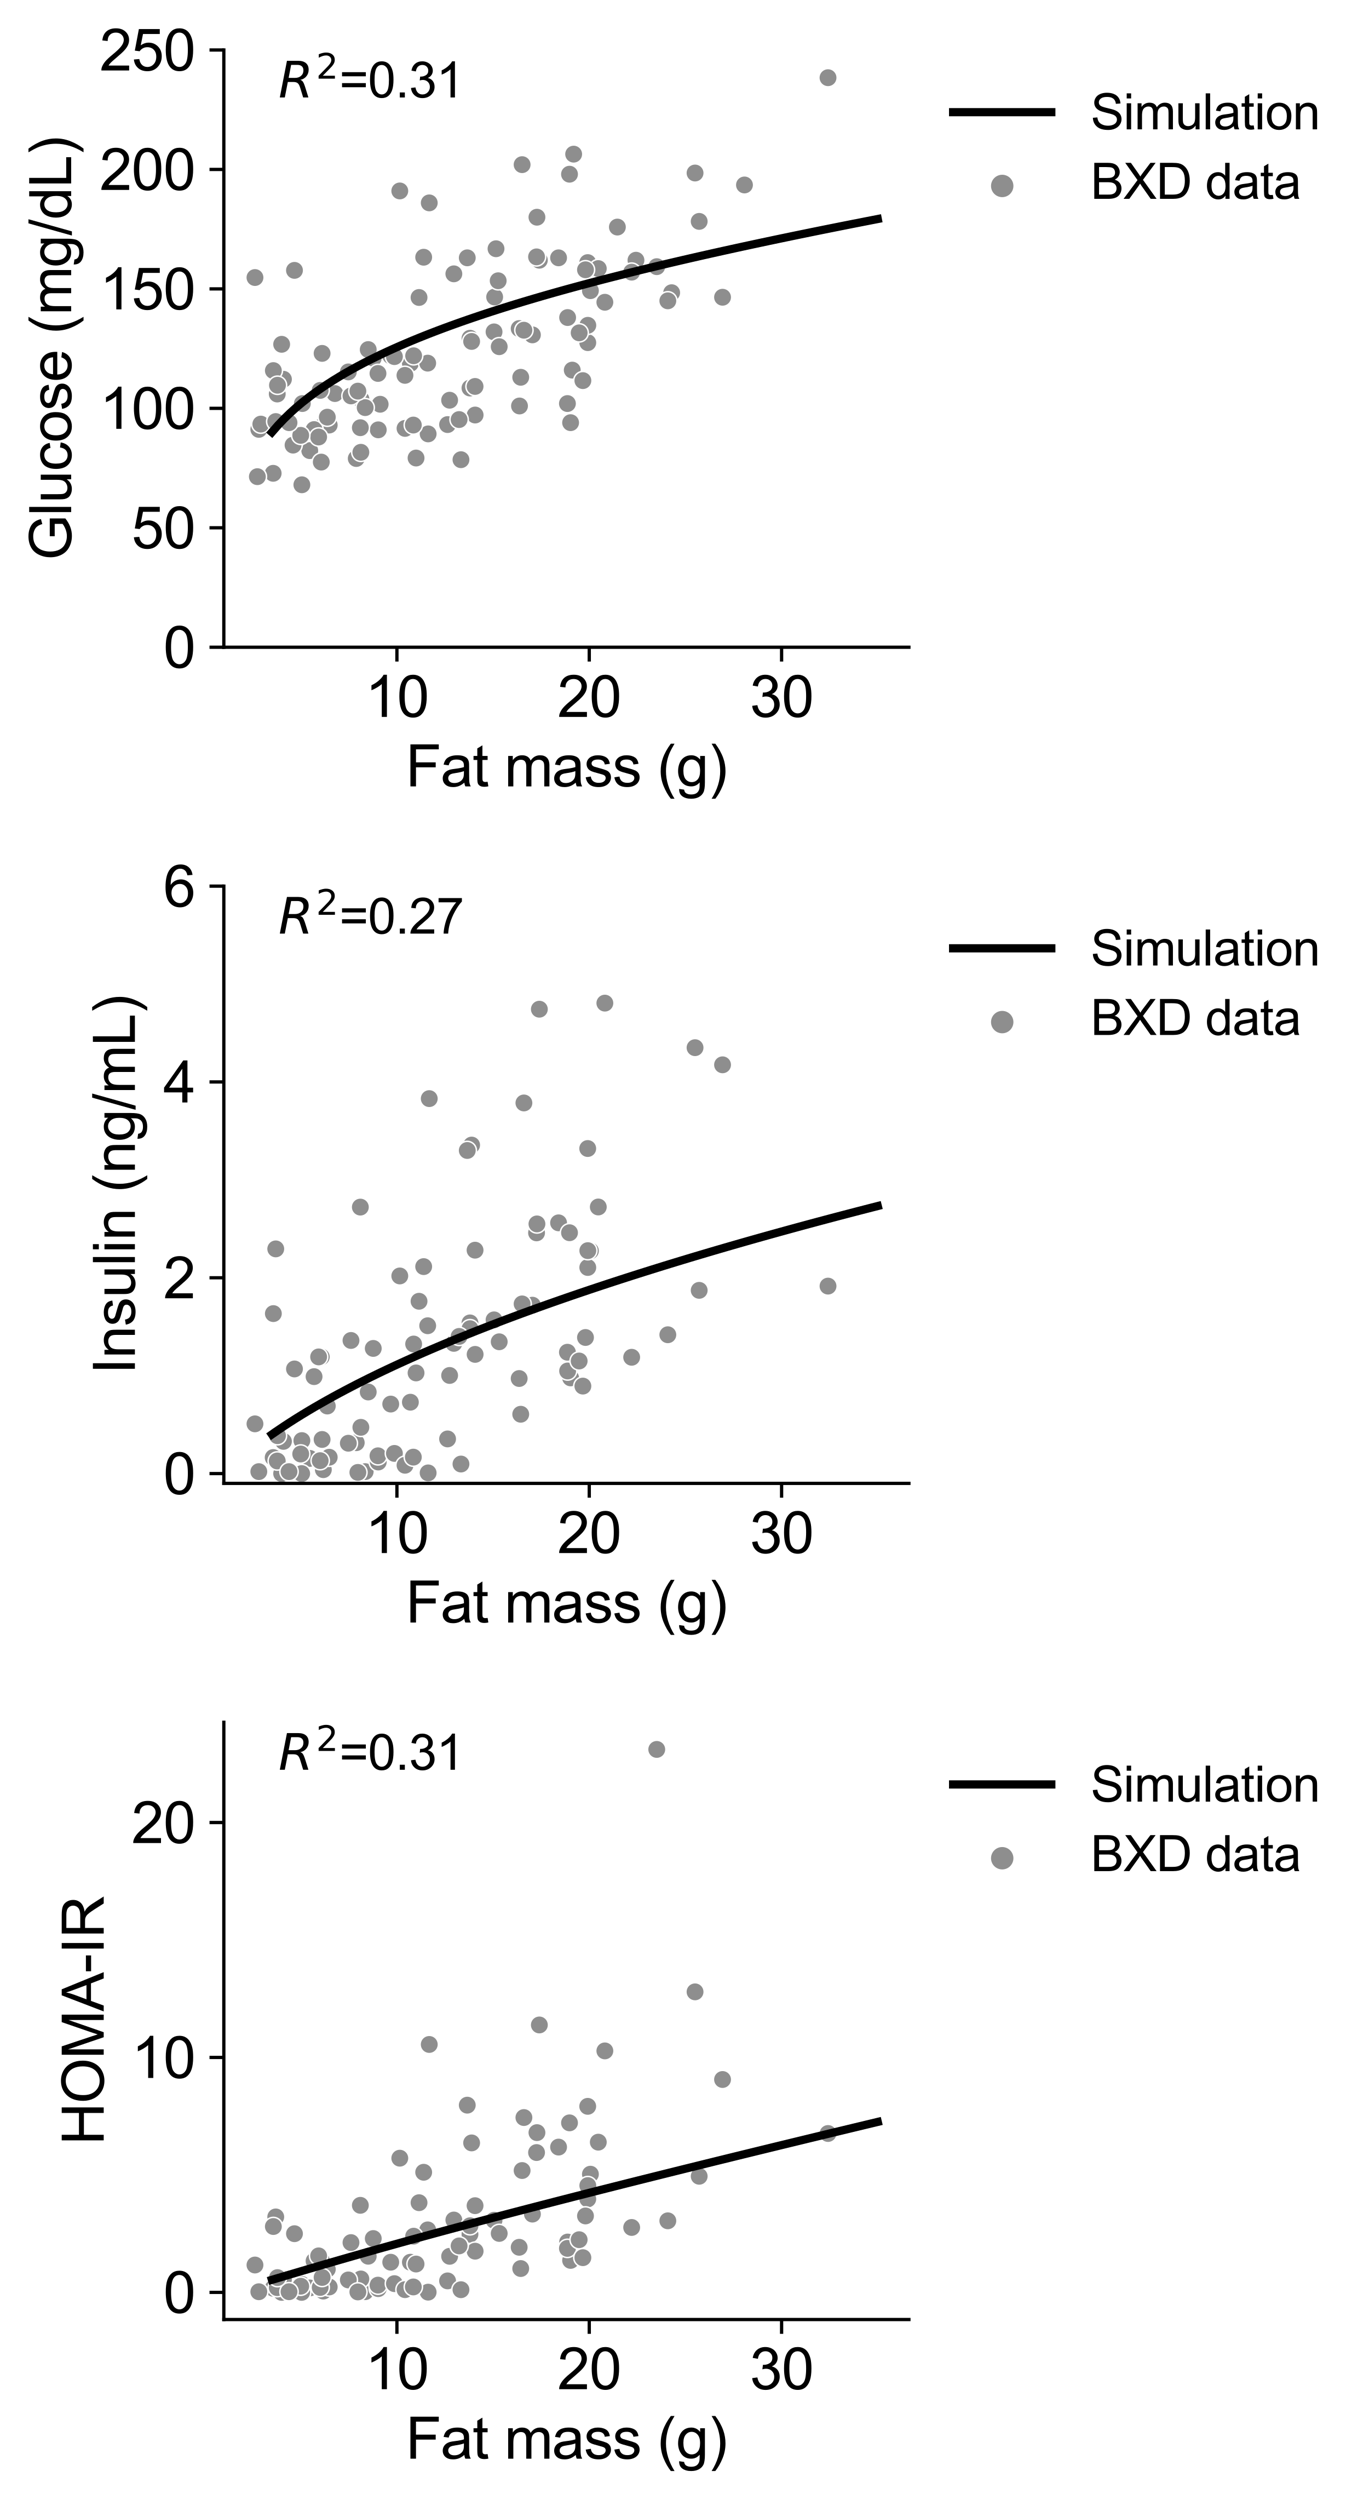 <?xml version="1.0" encoding="utf-8" standalone="no"?>
<!DOCTYPE svg PUBLIC "-//W3C//DTD SVG 1.1//EN"
  "http://www.w3.org/Graphics/SVG/1.1/DTD/svg11.dtd">
<svg xmlns:xlink="http://www.w3.org/1999/xlink" width="334.519pt" height="610.752pt" viewBox="0 0 334.519 610.752" xmlns="http://www.w3.org/2000/svg" version="1.1">
 <defs>
  <style type="text/css">*{stroke-linejoin: round; stroke-linecap: butt}</style>
 </defs>
 <g id="figure_1">
  <g id="patch_1">
   <path d="M 0 610.752 
L 334.519 610.752 
L 334.519 0 
L 0 0 
z
" style="fill: #ffffff"/>
  </g>
  <g id="axes_1">
   <g id="patch_2">
    <path d="M 54.694 158.105 
L 222.094 158.105 
L 222.094 12.21 
L 54.694 12.21 
z
" style="fill: #ffffff"/>
   </g>
   <g id="PathCollection_1">
    <defs>
     <path id="m784de7d191" d="M 0 2.236 
C 0.593 2.236 1.162 2 1.581 1.581 
C 2 1.162 2.236 0.593 2.236 0 
C 2.236 -0.593 2 -1.162 1.581 -1.581 
C 1.162 -2 0.593 -2.236 0 -2.236 
C -0.593 -2.236 -1.162 -2 -1.581 -1.581 
C -2 -1.162 -2.236 -0.593 -2.236 0 
C -2.236 0.593 -2 1.162 -1.581 1.581 
C -1.162 2 -0.593 2.236 0 2.236 
z
" style="stroke: #ffffff; stroke-width: 0.358"/>
    </defs>
    <g clip-path="url(#pcac68438f0)">
     <use xlink:href="#m784de7d191" x="66.75" y="115.621" style="fill: #8e8e8e; stroke: #ffffff; stroke-width: 0.358"/>
     <use xlink:href="#m784de7d191" x="109.368" y="103.716" style="fill: #8e8e8e; stroke: #ffffff; stroke-width: 0.358"/>
     <use xlink:href="#m784de7d191" x="91.208" y="87.492" style="fill: #8e8e8e; stroke: #ffffff; stroke-width: 0.358"/>
     <use xlink:href="#m784de7d191" x="136.489" y="62.982" style="fill: #8e8e8e; stroke: #ffffff; stroke-width: 0.358"/>
     <use xlink:href="#m784de7d191" x="73.763" y="118.422" style="fill: #8e8e8e; stroke: #ffffff; stroke-width: 0.358"/>
     <use xlink:href="#m784de7d191" x="139.429" y="103.249" style="fill: #8e8e8e; stroke: #ffffff; stroke-width: 0.358"/>
     <use xlink:href="#m784de7d191" x="62.888" y="116.438" style="fill: #8e8e8e; stroke: #ffffff; stroke-width: 0.358"/>
     <use xlink:href="#m784de7d191" x="126.942" y="99.171" style="fill: #8e8e8e; stroke: #ffffff; stroke-width: 0.358"/>
     <use xlink:href="#m784de7d191" x="164.122" y="71.502" style="fill: #8e8e8e; stroke: #ffffff; stroke-width: 0.358"/>
     <use xlink:href="#m784de7d191" x="92.892" y="98.752" style="fill: #8e8e8e; stroke: #ffffff; stroke-width: 0.358"/>
     <use xlink:href="#m784de7d191" x="120.871" y="72.553" style="fill: #8e8e8e; stroke: #ffffff; stroke-width: 0.358"/>
     <use xlink:href="#m784de7d191" x="150.859" y="55.468" style="fill: #8e8e8e; stroke: #ffffff; stroke-width: 0.358"/>
     <use xlink:href="#m784de7d191" x="79.012" y="103.905" style="fill: #8e8e8e; stroke: #ffffff; stroke-width: 0.358"/>
     <use xlink:href="#m784de7d191" x="130.097" y="81.802" style="fill: #8e8e8e; stroke: #ffffff; stroke-width: 0.358"/>
     <use xlink:href="#m784de7d191" x="81.832" y="96.14" style="fill: #8e8e8e; stroke: #ffffff; stroke-width: 0.358"/>
     <use xlink:href="#m784de7d191" x="88.2" y="97.53" style="fill: #8e8e8e; stroke: #ffffff; stroke-width: 0.358"/>
     <use xlink:href="#m784de7d191" x="121.733" y="68.584" style="fill: #8e8e8e; stroke: #ffffff; stroke-width: 0.358"/>
     <use xlink:href="#m784de7d191" x="140.174" y="37.655" style="fill: #8e8e8e; stroke: #ffffff; stroke-width: 0.358"/>
     <use xlink:href="#m784de7d191" x="63.244" y="104.883" style="fill: #8e8e8e; stroke: #ffffff; stroke-width: 0.358"/>
     <use xlink:href="#m784de7d191" x="89.234" y="99.572" style="fill: #8e8e8e; stroke: #ffffff; stroke-width: 0.358"/>
     <use xlink:href="#m784de7d191" x="63.733" y="103.599" style="fill: #8e8e8e; stroke: #ffffff; stroke-width: 0.358"/>
     <use xlink:href="#m784de7d191" x="75.689" y="110.077" style="fill: #8e8e8e; stroke: #ffffff; stroke-width: 0.358"/>
     <use xlink:href="#m784de7d191" x="104.619" y="105.992" style="fill: #8e8e8e; stroke: #ffffff; stroke-width: 0.358"/>
     <use xlink:href="#m784de7d191" x="114.838" y="94.787" style="fill: #8e8e8e; stroke: #ffffff; stroke-width: 0.358"/>
     <use xlink:href="#m784de7d191" x="202.329" y="18.98" style="fill: #8e8e8e; stroke: #ffffff; stroke-width: 0.358"/>
     <use xlink:href="#m784de7d191" x="62.303" y="67.796" style="fill: #8e8e8e; stroke: #ffffff; stroke-width: 0.358"/>
     <use xlink:href="#m784de7d191" x="103.527" y="62.836" style="fill: #8e8e8e; stroke: #ffffff; stroke-width: 0.358"/>
     <use xlink:href="#m784de7d191" x="80.446" y="103.832" style="fill: #8e8e8e; stroke: #ffffff; stroke-width: 0.358"/>
     <use xlink:href="#m784de7d191" x="163.186" y="73.486" style="fill: #8e8e8e; stroke: #ffffff; stroke-width: 0.358"/>
     <use xlink:href="#m784de7d191" x="89.977" y="85.391" style="fill: #8e8e8e; stroke: #ffffff; stroke-width: 0.358"/>
     <use xlink:href="#m784de7d191" x="160.479" y="65.141" style="fill: #8e8e8e; stroke: #ffffff; stroke-width: 0.358"/>
     <use xlink:href="#m784de7d191" x="73.715" y="106.167" style="fill: #8e8e8e; stroke: #ffffff; stroke-width: 0.358"/>
     <use xlink:href="#m784de7d191" x="127.242" y="92.161" style="fill: #8e8e8e; stroke: #ffffff; stroke-width: 0.358"/>
     <use xlink:href="#m784de7d191" x="92.43" y="105" style="fill: #8e8e8e; stroke: #ffffff; stroke-width: 0.358"/>
     <use xlink:href="#m784de7d191" x="76.743" y="104.941" style="fill: #8e8e8e; stroke: #ffffff; stroke-width: 0.358"/>
     <use xlink:href="#m784de7d191" x="170.849" y="54.082" style="fill: #8e8e8e; stroke: #ffffff; stroke-width: 0.358"/>
     <use xlink:href="#m784de7d191" x="71.61" y="108.734" style="fill: #8e8e8e; stroke: #ffffff; stroke-width: 0.358"/>
     <use xlink:href="#m784de7d191" x="121.205" y="60.764" style="fill: #8e8e8e; stroke: #ffffff; stroke-width: 0.358"/>
     <use xlink:href="#m784de7d191" x="67.38" y="102.977" style="fill: #8e8e8e; stroke: #ffffff; stroke-width: 0.358"/>
     <use xlink:href="#m784de7d191" x="78.507" y="112.878" style="fill: #8e8e8e; stroke: #ffffff; stroke-width: 0.358"/>
     <use xlink:href="#m784de7d191" x="69.26" y="92.647" style="fill: #8e8e8e; stroke: #ffffff; stroke-width: 0.358"/>
     <use xlink:href="#m784de7d191" x="100.279" y="88.776" style="fill: #8e8e8e; stroke: #ffffff; stroke-width: 0.358"/>
     <use xlink:href="#m784de7d191" x="73.877" y="98.58" style="fill: #8e8e8e; stroke: #ffffff; stroke-width: 0.358"/>
     <use xlink:href="#m784de7d191" x="139.831" y="90.41" style="fill: #8e8e8e; stroke: #ffffff; stroke-width: 0.358"/>
     <use xlink:href="#m784de7d191" x="92.36" y="91.227" style="fill: #8e8e8e; stroke: #ffffff; stroke-width: 0.358"/>
     <use xlink:href="#m784de7d191" x="181.915" y="45.183" style="fill: #8e8e8e; stroke: #ffffff; stroke-width: 0.358"/>
     <use xlink:href="#m784de7d191" x="79.979" y="101.907" style="fill: #8e8e8e; stroke: #ffffff; stroke-width: 0.358"/>
     <use xlink:href="#m784de7d191" x="147.8" y="73.836" style="fill: #8e8e8e; stroke: #ffffff; stroke-width: 0.358"/>
     <use xlink:href="#m784de7d191" x="68.823" y="84.107" style="fill: #8e8e8e; stroke: #ffffff; stroke-width: 0.358"/>
     <use xlink:href="#m784de7d191" x="120.723" y="81.073" style="fill: #8e8e8e; stroke: #ffffff; stroke-width: 0.358"/>
     <use xlink:href="#m784de7d191" x="95.478" y="86.909" style="fill: #8e8e8e; stroke: #ffffff; stroke-width: 0.358"/>
     <use xlink:href="#m784de7d191" x="139.161" y="42.557" style="fill: #8e8e8e; stroke: #ffffff; stroke-width: 0.358"/>
     <use xlink:href="#m784de7d191" x="87.049" y="112.002" style="fill: #8e8e8e; stroke: #ffffff; stroke-width: 0.358"/>
     <use xlink:href="#m784de7d191" x="138.7" y="77.571" style="fill: #8e8e8e; stroke: #ffffff; stroke-width: 0.358"/>
     <use xlink:href="#m784de7d191" x="104.509" y="88.708" style="fill: #8e8e8e; stroke: #ffffff; stroke-width: 0.358"/>
     <use xlink:href="#m784de7d191" x="169.837" y="42.265" style="fill: #8e8e8e; stroke: #ffffff; stroke-width: 0.358"/>
     <use xlink:href="#m784de7d191" x="102.394" y="72.669" style="fill: #8e8e8e; stroke: #ffffff; stroke-width: 0.358"/>
     <use xlink:href="#m784de7d191" x="144.269" y="71.006" style="fill: #8e8e8e; stroke: #ffffff; stroke-width: 0.358"/>
     <use xlink:href="#m784de7d191" x="110.901" y="66.892" style="fill: #8e8e8e; stroke: #ffffff; stroke-width: 0.358"/>
     <use xlink:href="#m784de7d191" x="116.083" y="94.398" style="fill: #8e8e8e; stroke: #ffffff; stroke-width: 0.358"/>
     <use xlink:href="#m784de7d191" x="176.557" y="72.611" style="fill: #8e8e8e; stroke: #ffffff; stroke-width: 0.358"/>
     <use xlink:href="#m784de7d191" x="98.952" y="91.694" style="fill: #8e8e8e; stroke: #ffffff; stroke-width: 0.358"/>
     <use xlink:href="#m784de7d191" x="155.401" y="63.565" style="fill: #8e8e8e; stroke: #ffffff; stroke-width: 0.358"/>
     <use xlink:href="#m784de7d191" x="96.377" y="87.115" style="fill: #8e8e8e; stroke: #ffffff; stroke-width: 0.358"/>
     <use xlink:href="#m784de7d191" x="112.64" y="112.294" style="fill: #8e8e8e; stroke: #ffffff; stroke-width: 0.358"/>
     <use xlink:href="#m784de7d191" x="114.848" y="82.629" style="fill: #8e8e8e; stroke: #ffffff; stroke-width: 0.358"/>
     <use xlink:href="#m784de7d191" x="127.58" y="40.222" style="fill: #8e8e8e; stroke: #ffffff; stroke-width: 0.358"/>
     <use xlink:href="#m784de7d191" x="77.86" y="106.75" style="fill: #8e8e8e; stroke: #ffffff; stroke-width: 0.358"/>
     <use xlink:href="#m784de7d191" x="101.076" y="86.909" style="fill: #8e8e8e; stroke: #ffffff; stroke-width: 0.358"/>
     <use xlink:href="#m784de7d191" x="101.665" y="111.886" style="fill: #8e8e8e; stroke: #ffffff; stroke-width: 0.358"/>
     <use xlink:href="#m784de7d191" x="143.611" y="64.149" style="fill: #8e8e8e; stroke: #ffffff; stroke-width: 0.358"/>
     <use xlink:href="#m784de7d191" x="71.957" y="66.046" style="fill: #8e8e8e; stroke: #ffffff; stroke-width: 0.358"/>
     <use xlink:href="#m784de7d191" x="121.984" y="84.691" style="fill: #8e8e8e; stroke: #ffffff; stroke-width: 0.358"/>
     <use xlink:href="#m784de7d191" x="115.243" y="83.407" style="fill: #8e8e8e; stroke: #ffffff; stroke-width: 0.358"/>
     <use xlink:href="#m784de7d191" x="131.794" y="63.565" style="fill: #8e8e8e; stroke: #ffffff; stroke-width: 0.358"/>
     <use xlink:href="#m784de7d191" x="109.867" y="97.763" style="fill: #8e8e8e; stroke: #ffffff; stroke-width: 0.358"/>
     <use xlink:href="#m784de7d191" x="138.651" y="98.58" style="fill: #8e8e8e; stroke: #ffffff; stroke-width: 0.358"/>
     <use xlink:href="#m784de7d191" x="85.765" y="96.713" style="fill: #8e8e8e; stroke: #ffffff; stroke-width: 0.358"/>
     <use xlink:href="#m784de7d191" x="131.108" y="62.748" style="fill: #8e8e8e; stroke: #ffffff; stroke-width: 0.358"/>
     <use xlink:href="#m784de7d191" x="78.237" y="95.37" style="fill: #8e8e8e; stroke: #ffffff; stroke-width: 0.358"/>
     <use xlink:href="#m784de7d191" x="131.204" y="53.061" style="fill: #8e8e8e; stroke: #ffffff; stroke-width: 0.358"/>
     <use xlink:href="#m784de7d191" x="98.968" y="104.649" style="fill: #8e8e8e; stroke: #ffffff; stroke-width: 0.358"/>
     <use xlink:href="#m784de7d191" x="126.861" y="80.256" style="fill: #8e8e8e; stroke: #ffffff; stroke-width: 0.358"/>
     <use xlink:href="#m784de7d191" x="73.481" y="106.349" style="fill: #8e8e8e; stroke: #ffffff; stroke-width: 0.358"/>
     <use xlink:href="#m784de7d191" x="146.196" y="65.608" style="fill: #8e8e8e; stroke: #ffffff; stroke-width: 0.358"/>
     <use xlink:href="#m784de7d191" x="67.747" y="96.246" style="fill: #8e8e8e; stroke: #ffffff; stroke-width: 0.358"/>
     <use xlink:href="#m784de7d191" x="104.89" y="49.56" style="fill: #8e8e8e; stroke: #ffffff; stroke-width: 0.358"/>
     <use xlink:href="#m784de7d191" x="88.177" y="110.485" style="fill: #8e8e8e; stroke: #ffffff; stroke-width: 0.358"/>
     <use xlink:href="#m784de7d191" x="143.626" y="83.699" style="fill: #8e8e8e; stroke: #ffffff; stroke-width: 0.358"/>
     <use xlink:href="#m784de7d191" x="116.099" y="101.381" style="fill: #8e8e8e; stroke: #ffffff; stroke-width: 0.358"/>
     <use xlink:href="#m784de7d191" x="143.635" y="79.468" style="fill: #8e8e8e; stroke: #ffffff; stroke-width: 0.358"/>
     <use xlink:href="#m784de7d191" x="66.796" y="90.527" style="fill: #8e8e8e; stroke: #ffffff; stroke-width: 0.358"/>
     <use xlink:href="#m784de7d191" x="97.689" y="46.642" style="fill: #8e8e8e; stroke: #ffffff; stroke-width: 0.358"/>
     <use xlink:href="#m784de7d191" x="85.117" y="90.848" style="fill: #8e8e8e; stroke: #ffffff; stroke-width: 0.358"/>
     <use xlink:href="#m784de7d191" x="112.184" y="102.49" style="fill: #8e8e8e; stroke: #ffffff; stroke-width: 0.358"/>
     <use xlink:href="#m784de7d191" x="70.623" y="103.249" style="fill: #8e8e8e; stroke: #ffffff; stroke-width: 0.358"/>
     <use xlink:href="#m784de7d191" x="154.351" y="66.483" style="fill: #8e8e8e; stroke: #ffffff; stroke-width: 0.358"/>
     <use xlink:href="#m784de7d191" x="78.707" y="86.325" style="fill: #8e8e8e; stroke: #ffffff; stroke-width: 0.358"/>
     <use xlink:href="#m784de7d191" x="141.52" y="81.306" style="fill: #8e8e8e; stroke: #ffffff; stroke-width: 0.358"/>
     <use xlink:href="#m784de7d191" x="87.448" y="95.546" style="fill: #8e8e8e; stroke: #ffffff; stroke-width: 0.358"/>
     <use xlink:href="#m784de7d191" x="143.065" y="65.9" style="fill: #8e8e8e; stroke: #ffffff; stroke-width: 0.358"/>
     <use xlink:href="#m784de7d191" x="101" y="103.832" style="fill: #8e8e8e; stroke: #ffffff; stroke-width: 0.358"/>
     <use xlink:href="#m784de7d191" x="142.429" y="92.978" style="fill: #8e8e8e; stroke: #ffffff; stroke-width: 0.358"/>
     <use xlink:href="#m784de7d191" x="67.803" y="94.106" style="fill: #8e8e8e; stroke: #ffffff; stroke-width: 0.358"/>
     <use xlink:href="#m784de7d191" x="114.178" y="62.982" style="fill: #8e8e8e; stroke: #ffffff; stroke-width: 0.358"/>
     <use xlink:href="#m784de7d191" x="88.051" y="104.478" style="fill: #8e8e8e; stroke: #ffffff; stroke-width: 0.358"/>
     <use xlink:href="#m784de7d191" x="128.019" y="80.664" style="fill: #8e8e8e; stroke: #ffffff; stroke-width: 0.358"/>
    </g>
   </g>
   <g id="PathCollection_2"/>
   <g id="matplotlib.axis_1">
    <g id="xtick_1">
     <g id="line2d_1">
      <defs>
       <path id="m814bc52672" d="M 0 0 
L 0 3.5 
" style="stroke: #000000; stroke-width: 0.8"/>
      </defs>
      <g>
       <use xlink:href="#m814bc52672" x="96.989" y="158.105" style="stroke: #000000; stroke-width: 0.8"/>
      </g>
     </g>
     <g id="text_1">
      <!-- 10 -->
      <g transform="translate(89.204 175.126) scale(0.14 -0.14)">
       <defs>
        <path id="ArialMT-31" d="M 2384 0 
L 1822 0 
L 1822 3584 
Q 1619 3391 1289 3197 
Q 959 3003 697 2906 
L 697 3450 
Q 1169 3672 1522 3987 
Q 1875 4303 2022 4600 
L 2384 4600 
L 2384 0 
z
" transform="scale(0.016)"/>
        <path id="ArialMT-30" d="M 266 2259 
Q 266 3072 433 3567 
Q 600 4063 929 4331 
Q 1259 4600 1759 4600 
Q 2128 4600 2406 4451 
Q 2684 4303 2865 4023 
Q 3047 3744 3150 3342 
Q 3253 2941 3253 2259 
Q 3253 1453 3087 958 
Q 2922 463 2592 192 
Q 2263 -78 1759 -78 
Q 1097 -78 719 397 
Q 266 969 266 2259 
z
M 844 2259 
Q 844 1131 1108 757 
Q 1372 384 1759 384 
Q 2147 384 2411 759 
Q 2675 1134 2675 2259 
Q 2675 3391 2411 3762 
Q 2147 4134 1753 4134 
Q 1366 4134 1134 3806 
Q 844 3388 844 2259 
z
" transform="scale(0.016)"/>
       </defs>
       <use xlink:href="#ArialMT-31"/>
       <use xlink:href="#ArialMT-30" x="55.615"/>
      </g>
     </g>
    </g>
    <g id="xtick_2">
     <g id="line2d_2">
      <g>
       <use xlink:href="#m814bc52672" x="143.987" y="158.105" style="stroke: #000000; stroke-width: 0.8"/>
      </g>
     </g>
     <g id="text_2">
      <!-- 20 -->
      <g transform="translate(136.202 175.126) scale(0.14 -0.14)">
       <defs>
        <path id="ArialMT-32" d="M 3222 541 
L 3222 0 
L 194 0 
Q 188 203 259 391 
Q 375 700 629 1000 
Q 884 1300 1366 1694 
Q 2113 2306 2375 2664 
Q 2638 3022 2638 3341 
Q 2638 3675 2398 3904 
Q 2159 4134 1775 4134 
Q 1369 4134 1125 3890 
Q 881 3647 878 3216 
L 300 3275 
Q 359 3922 746 4261 
Q 1134 4600 1788 4600 
Q 2447 4600 2831 4234 
Q 3216 3869 3216 3328 
Q 3216 3053 3103 2787 
Q 2991 2522 2730 2228 
Q 2469 1934 1863 1422 
Q 1356 997 1212 845 
Q 1069 694 975 541 
L 3222 541 
z
" transform="scale(0.016)"/>
       </defs>
       <use xlink:href="#ArialMT-32"/>
       <use xlink:href="#ArialMT-30" x="55.615"/>
      </g>
     </g>
    </g>
    <g id="xtick_3">
     <g id="line2d_3">
      <g>
       <use xlink:href="#m814bc52672" x="190.986" y="158.105" style="stroke: #000000; stroke-width: 0.8"/>
      </g>
     </g>
     <g id="text_3">
      <!-- 30 -->
      <g transform="translate(183.2 175.126) scale(0.14 -0.14)">
       <defs>
        <path id="ArialMT-33" d="M 269 1209 
L 831 1284 
Q 928 806 1161 595 
Q 1394 384 1728 384 
Q 2125 384 2398 659 
Q 2672 934 2672 1341 
Q 2672 1728 2419 1979 
Q 2166 2231 1775 2231 
Q 1616 2231 1378 2169 
L 1441 2663 
Q 1497 2656 1531 2656 
Q 1891 2656 2178 2843 
Q 2466 3031 2466 3422 
Q 2466 3731 2256 3934 
Q 2047 4138 1716 4138 
Q 1388 4138 1169 3931 
Q 950 3725 888 3313 
L 325 3413 
Q 428 3978 793 4289 
Q 1159 4600 1703 4600 
Q 2078 4600 2393 4439 
Q 2709 4278 2876 4000 
Q 3044 3722 3044 3409 
Q 3044 3113 2884 2869 
Q 2725 2625 2413 2481 
Q 2819 2388 3044 2092 
Q 3269 1797 3269 1353 
Q 3269 753 2831 336 
Q 2394 -81 1725 -81 
Q 1122 -81 723 278 
Q 325 638 269 1209 
z
" transform="scale(0.016)"/>
       </defs>
       <use xlink:href="#ArialMT-33"/>
       <use xlink:href="#ArialMT-30" x="55.615"/>
      </g>
     </g>
    </g>
    <g id="text_4">
     <!-- Fat mass (g) -->
     <g transform="translate(99.114 192.1) scale(0.14 -0.14)">
      <defs>
       <path id="ArialMT-46" d="M 525 0 
L 525 4581 
L 3616 4581 
L 3616 4041 
L 1131 4041 
L 1131 2622 
L 3281 2622 
L 3281 2081 
L 1131 2081 
L 1131 0 
L 525 0 
z
" transform="scale(0.016)"/>
       <path id="ArialMT-61" d="M 2588 409 
Q 2275 144 1986 34 
Q 1697 -75 1366 -75 
Q 819 -75 525 192 
Q 231 459 231 875 
Q 231 1119 342 1320 
Q 453 1522 633 1644 
Q 813 1766 1038 1828 
Q 1203 1872 1538 1913 
Q 2219 1994 2541 2106 
Q 2544 2222 2544 2253 
Q 2544 2597 2384 2738 
Q 2169 2928 1744 2928 
Q 1347 2928 1158 2789 
Q 969 2650 878 2297 
L 328 2372 
Q 403 2725 575 2942 
Q 747 3159 1072 3276 
Q 1397 3394 1825 3394 
Q 2250 3394 2515 3294 
Q 2781 3194 2906 3042 
Q 3031 2891 3081 2659 
Q 3109 2516 3109 2141 
L 3109 1391 
Q 3109 606 3145 398 
Q 3181 191 3288 0 
L 2700 0 
Q 2613 175 2588 409 
z
M 2541 1666 
Q 2234 1541 1622 1453 
Q 1275 1403 1131 1340 
Q 988 1278 909 1158 
Q 831 1038 831 891 
Q 831 666 1001 516 
Q 1172 366 1500 366 
Q 1825 366 2078 508 
Q 2331 650 2450 897 
Q 2541 1088 2541 1459 
L 2541 1666 
z
" transform="scale(0.016)"/>
       <path id="ArialMT-74" d="M 1650 503 
L 1731 6 
Q 1494 -44 1306 -44 
Q 1000 -44 831 53 
Q 663 150 594 308 
Q 525 466 525 972 
L 525 2881 
L 113 2881 
L 113 3319 
L 525 3319 
L 525 4141 
L 1084 4478 
L 1084 3319 
L 1650 3319 
L 1650 2881 
L 1084 2881 
L 1084 941 
Q 1084 700 1114 631 
Q 1144 563 1211 522 
Q 1278 481 1403 481 
Q 1497 481 1650 503 
z
" transform="scale(0.016)"/>
       <path id="ArialMT-20" transform="scale(0.016)"/>
       <path id="ArialMT-6d" d="M 422 0 
L 422 3319 
L 925 3319 
L 925 2853 
Q 1081 3097 1340 3245 
Q 1600 3394 1931 3394 
Q 2300 3394 2536 3241 
Q 2772 3088 2869 2813 
Q 3263 3394 3894 3394 
Q 4388 3394 4653 3120 
Q 4919 2847 4919 2278 
L 4919 0 
L 4359 0 
L 4359 2091 
Q 4359 2428 4304 2576 
Q 4250 2725 4106 2815 
Q 3963 2906 3769 2906 
Q 3419 2906 3187 2673 
Q 2956 2441 2956 1928 
L 2956 0 
L 2394 0 
L 2394 2156 
Q 2394 2531 2256 2718 
Q 2119 2906 1806 2906 
Q 1569 2906 1367 2781 
Q 1166 2656 1075 2415 
Q 984 2175 984 1722 
L 984 0 
L 422 0 
z
" transform="scale(0.016)"/>
       <path id="ArialMT-73" d="M 197 991 
L 753 1078 
Q 800 744 1014 566 
Q 1228 388 1613 388 
Q 2000 388 2187 545 
Q 2375 703 2375 916 
Q 2375 1106 2209 1216 
Q 2094 1291 1634 1406 
Q 1016 1563 777 1677 
Q 538 1791 414 1992 
Q 291 2194 291 2438 
Q 291 2659 392 2848 
Q 494 3038 669 3163 
Q 800 3259 1026 3326 
Q 1253 3394 1513 3394 
Q 1903 3394 2198 3281 
Q 2494 3169 2634 2976 
Q 2775 2784 2828 2463 
L 2278 2388 
Q 2241 2644 2061 2787 
Q 1881 2931 1553 2931 
Q 1166 2931 1000 2803 
Q 834 2675 834 2503 
Q 834 2394 903 2306 
Q 972 2216 1119 2156 
Q 1203 2125 1616 2013 
Q 2213 1853 2448 1751 
Q 2684 1650 2818 1456 
Q 2953 1263 2953 975 
Q 2953 694 2789 445 
Q 2625 197 2315 61 
Q 2006 -75 1616 -75 
Q 969 -75 630 194 
Q 291 463 197 991 
z
" transform="scale(0.016)"/>
       <path id="ArialMT-28" d="M 1497 -1347 
Q 1031 -759 709 28 
Q 388 816 388 1659 
Q 388 2403 628 3084 
Q 909 3875 1497 4659 
L 1900 4659 
Q 1522 4009 1400 3731 
Q 1209 3300 1100 2831 
Q 966 2247 966 1656 
Q 966 153 1900 -1347 
L 1497 -1347 
z
" transform="scale(0.016)"/>
       <path id="ArialMT-67" d="M 319 -275 
L 866 -356 
Q 900 -609 1056 -725 
Q 1266 -881 1628 -881 
Q 2019 -881 2231 -725 
Q 2444 -569 2519 -288 
Q 2563 -116 2559 434 
Q 2191 0 1641 0 
Q 956 0 581 494 
Q 206 988 206 1678 
Q 206 2153 378 2554 
Q 550 2956 876 3175 
Q 1203 3394 1644 3394 
Q 2231 3394 2613 2919 
L 2613 3319 
L 3131 3319 
L 3131 450 
Q 3131 -325 2973 -648 
Q 2816 -972 2473 -1159 
Q 2131 -1347 1631 -1347 
Q 1038 -1347 672 -1080 
Q 306 -813 319 -275 
z
M 784 1719 
Q 784 1066 1043 766 
Q 1303 466 1694 466 
Q 2081 466 2343 764 
Q 2606 1063 2606 1700 
Q 2606 2309 2336 2618 
Q 2066 2928 1684 2928 
Q 1309 2928 1046 2623 
Q 784 2319 784 1719 
z
" transform="scale(0.016)"/>
       <path id="ArialMT-29" d="M 791 -1347 
L 388 -1347 
Q 1322 153 1322 1656 
Q 1322 2244 1188 2822 
Q 1081 3291 891 3722 
Q 769 4003 388 4659 
L 791 4659 
Q 1378 3875 1659 3084 
Q 1900 2403 1900 1659 
Q 1900 816 1576 28 
Q 1253 -759 791 -1347 
z
" transform="scale(0.016)"/>
      </defs>
      <use xlink:href="#ArialMT-46"/>
      <use xlink:href="#ArialMT-61" x="61.084"/>
      <use xlink:href="#ArialMT-74" x="116.699"/>
      <use xlink:href="#ArialMT-20" x="144.482"/>
      <use xlink:href="#ArialMT-6d" x="172.266"/>
      <use xlink:href="#ArialMT-61" x="255.566"/>
      <use xlink:href="#ArialMT-73" x="311.182"/>
      <use xlink:href="#ArialMT-73" x="361.182"/>
      <use xlink:href="#ArialMT-20" x="411.182"/>
      <use xlink:href="#ArialMT-28" x="438.965"/>
      <use xlink:href="#ArialMT-67" x="472.266"/>
      <use xlink:href="#ArialMT-29" x="527.881"/>
     </g>
    </g>
   </g>
   <g id="matplotlib.axis_2">
    <g id="ytick_1">
     <g id="line2d_4">
      <defs>
       <path id="mb0dbb74329" d="M 0 0 
L -3.5 0 
" style="stroke: #000000; stroke-width: 0.8"/>
      </defs>
      <g>
       <use xlink:href="#mb0dbb74329" x="54.694" y="158.105" style="stroke: #000000; stroke-width: 0.8"/>
      </g>
     </g>
     <g id="text_5">
      <!-- 0 -->
      <g transform="translate(39.909 163.116) scale(0.14 -0.14)">
       <use xlink:href="#ArialMT-30"/>
      </g>
     </g>
    </g>
    <g id="ytick_2">
     <g id="line2d_5">
      <g>
       <use xlink:href="#mb0dbb74329" x="54.694" y="128.926" style="stroke: #000000; stroke-width: 0.8"/>
      </g>
     </g>
     <g id="text_6">
      <!-- 50 -->
      <g transform="translate(32.123 133.937) scale(0.14 -0.14)">
       <defs>
        <path id="ArialMT-35" d="M 266 1200 
L 856 1250 
Q 922 819 1161 601 
Q 1400 384 1738 384 
Q 2144 384 2425 690 
Q 2706 997 2706 1503 
Q 2706 1984 2436 2262 
Q 2166 2541 1728 2541 
Q 1456 2541 1237 2417 
Q 1019 2294 894 2097 
L 366 2166 
L 809 4519 
L 3088 4519 
L 3088 3981 
L 1259 3981 
L 1013 2750 
Q 1425 3038 1878 3038 
Q 2478 3038 2890 2622 
Q 3303 2206 3303 1553 
Q 3303 931 2941 478 
Q 2500 -78 1738 -78 
Q 1113 -78 717 272 
Q 322 622 266 1200 
z
" transform="scale(0.016)"/>
       </defs>
       <use xlink:href="#ArialMT-35"/>
       <use xlink:href="#ArialMT-30" x="55.615"/>
      </g>
     </g>
    </g>
    <g id="ytick_3">
     <g id="line2d_6">
      <g>
       <use xlink:href="#mb0dbb74329" x="54.694" y="99.747" style="stroke: #000000; stroke-width: 0.8"/>
      </g>
     </g>
     <g id="text_7">
      <!-- 100 -->
      <g transform="translate(24.338 104.758) scale(0.14 -0.14)">
       <use xlink:href="#ArialMT-31"/>
       <use xlink:href="#ArialMT-30" x="55.615"/>
       <use xlink:href="#ArialMT-30" x="111.23"/>
      </g>
     </g>
    </g>
    <g id="ytick_4">
     <g id="line2d_7">
      <g>
       <use xlink:href="#mb0dbb74329" x="54.694" y="70.568" style="stroke: #000000; stroke-width: 0.8"/>
      </g>
     </g>
     <g id="text_8">
      <!-- 150 -->
      <g transform="translate(24.338 75.579) scale(0.14 -0.14)">
       <use xlink:href="#ArialMT-31"/>
       <use xlink:href="#ArialMT-35" x="55.615"/>
       <use xlink:href="#ArialMT-30" x="111.23"/>
      </g>
     </g>
    </g>
    <g id="ytick_5">
     <g id="line2d_8">
      <g>
       <use xlink:href="#mb0dbb74329" x="54.694" y="41.389" style="stroke: #000000; stroke-width: 0.8"/>
      </g>
     </g>
     <g id="text_9">
      <!-- 200 -->
      <g transform="translate(24.338 46.4) scale(0.14 -0.14)">
       <use xlink:href="#ArialMT-32"/>
       <use xlink:href="#ArialMT-30" x="55.615"/>
       <use xlink:href="#ArialMT-30" x="111.23"/>
      </g>
     </g>
    </g>
    <g id="ytick_6">
     <g id="line2d_9">
      <g>
       <use xlink:href="#mb0dbb74329" x="54.694" y="12.21" style="stroke: #000000; stroke-width: 0.8"/>
      </g>
     </g>
     <g id="text_10">
      <!-- 250 -->
      <g transform="translate(24.338 17.221) scale(0.14 -0.14)">
       <use xlink:href="#ArialMT-32"/>
       <use xlink:href="#ArialMT-35" x="55.615"/>
       <use xlink:href="#ArialMT-30" x="111.23"/>
      </g>
     </g>
    </g>
    <g id="text_11">
     <!-- Glucose (mg/dL) -->
     <g transform="translate(17.392 136.895) rotate(-90) scale(0.14 -0.14)">
      <defs>
       <path id="ArialMT-47" d="M 2638 1797 
L 2638 2334 
L 4578 2338 
L 4578 638 
Q 4131 281 3656 101 
Q 3181 -78 2681 -78 
Q 2006 -78 1454 211 
Q 903 500 622 1047 
Q 341 1594 341 2269 
Q 341 2938 620 3517 
Q 900 4097 1425 4378 
Q 1950 4659 2634 4659 
Q 3131 4659 3532 4498 
Q 3934 4338 4162 4050 
Q 4391 3763 4509 3300 
L 3963 3150 
Q 3859 3500 3706 3700 
Q 3553 3900 3268 4020 
Q 2984 4141 2638 4141 
Q 2222 4141 1919 4014 
Q 1616 3888 1430 3681 
Q 1244 3475 1141 3228 
Q 966 2803 966 2306 
Q 966 1694 1177 1281 
Q 1388 869 1791 669 
Q 2194 469 2647 469 
Q 3041 469 3416 620 
Q 3791 772 3984 944 
L 3984 1797 
L 2638 1797 
z
" transform="scale(0.016)"/>
       <path id="ArialMT-6c" d="M 409 0 
L 409 4581 
L 972 4581 
L 972 0 
L 409 0 
z
" transform="scale(0.016)"/>
       <path id="ArialMT-75" d="M 2597 0 
L 2597 488 
Q 2209 -75 1544 -75 
Q 1250 -75 995 37 
Q 741 150 617 320 
Q 494 491 444 738 
Q 409 903 409 1263 
L 409 3319 
L 972 3319 
L 972 1478 
Q 972 1038 1006 884 
Q 1059 663 1231 536 
Q 1403 409 1656 409 
Q 1909 409 2131 539 
Q 2353 669 2445 892 
Q 2538 1116 2538 1541 
L 2538 3319 
L 3100 3319 
L 3100 0 
L 2597 0 
z
" transform="scale(0.016)"/>
       <path id="ArialMT-63" d="M 2588 1216 
L 3141 1144 
Q 3050 572 2676 248 
Q 2303 -75 1759 -75 
Q 1078 -75 664 370 
Q 250 816 250 1647 
Q 250 2184 428 2587 
Q 606 2991 970 3192 
Q 1334 3394 1763 3394 
Q 2303 3394 2647 3120 
Q 2991 2847 3088 2344 
L 2541 2259 
Q 2463 2594 2264 2762 
Q 2066 2931 1784 2931 
Q 1359 2931 1093 2626 
Q 828 2322 828 1663 
Q 828 994 1084 691 
Q 1341 388 1753 388 
Q 2084 388 2306 591 
Q 2528 794 2588 1216 
z
" transform="scale(0.016)"/>
       <path id="ArialMT-6f" d="M 213 1659 
Q 213 2581 725 3025 
Q 1153 3394 1769 3394 
Q 2453 3394 2887 2945 
Q 3322 2497 3322 1706 
Q 3322 1066 3130 698 
Q 2938 331 2570 128 
Q 2203 -75 1769 -75 
Q 1072 -75 642 372 
Q 213 819 213 1659 
z
M 791 1659 
Q 791 1022 1069 705 
Q 1347 388 1769 388 
Q 2188 388 2466 706 
Q 2744 1025 2744 1678 
Q 2744 2294 2464 2611 
Q 2184 2928 1769 2928 
Q 1347 2928 1069 2612 
Q 791 2297 791 1659 
z
" transform="scale(0.016)"/>
       <path id="ArialMT-65" d="M 2694 1069 
L 3275 997 
Q 3138 488 2766 206 
Q 2394 -75 1816 -75 
Q 1088 -75 661 373 
Q 234 822 234 1631 
Q 234 2469 665 2931 
Q 1097 3394 1784 3394 
Q 2450 3394 2872 2941 
Q 3294 2488 3294 1666 
Q 3294 1616 3291 1516 
L 816 1516 
Q 847 969 1125 678 
Q 1403 388 1819 388 
Q 2128 388 2347 550 
Q 2566 713 2694 1069 
z
M 847 1978 
L 2700 1978 
Q 2663 2397 2488 2606 
Q 2219 2931 1791 2931 
Q 1403 2931 1139 2672 
Q 875 2413 847 1978 
z
" transform="scale(0.016)"/>
       <path id="ArialMT-2f" d="M 0 -78 
L 1328 4659 
L 1778 4659 
L 453 -78 
L 0 -78 
z
" transform="scale(0.016)"/>
       <path id="ArialMT-64" d="M 2575 0 
L 2575 419 
Q 2259 -75 1647 -75 
Q 1250 -75 917 144 
Q 584 363 401 755 
Q 219 1147 219 1656 
Q 219 2153 384 2558 
Q 550 2963 881 3178 
Q 1213 3394 1622 3394 
Q 1922 3394 2156 3267 
Q 2391 3141 2538 2938 
L 2538 4581 
L 3097 4581 
L 3097 0 
L 2575 0 
z
M 797 1656 
Q 797 1019 1065 703 
Q 1334 388 1700 388 
Q 2069 388 2326 689 
Q 2584 991 2584 1609 
Q 2584 2291 2321 2609 
Q 2059 2928 1675 2928 
Q 1300 2928 1048 2622 
Q 797 2316 797 1656 
z
" transform="scale(0.016)"/>
       <path id="ArialMT-4c" d="M 469 0 
L 469 4581 
L 1075 4581 
L 1075 541 
L 3331 541 
L 3331 0 
L 469 0 
z
" transform="scale(0.016)"/>
      </defs>
      <use xlink:href="#ArialMT-47"/>
      <use xlink:href="#ArialMT-6c" x="77.783"/>
      <use xlink:href="#ArialMT-75" x="100"/>
      <use xlink:href="#ArialMT-63" x="155.615"/>
      <use xlink:href="#ArialMT-6f" x="205.615"/>
      <use xlink:href="#ArialMT-73" x="261.23"/>
      <use xlink:href="#ArialMT-65" x="311.23"/>
      <use xlink:href="#ArialMT-20" x="366.846"/>
      <use xlink:href="#ArialMT-28" x="394.629"/>
      <use xlink:href="#ArialMT-6d" x="427.93"/>
      <use xlink:href="#ArialMT-67" x="511.23"/>
      <use xlink:href="#ArialMT-2f" x="566.846"/>
      <use xlink:href="#ArialMT-64" x="594.629"/>
      <use xlink:href="#ArialMT-4c" x="650.244"/>
      <use xlink:href="#ArialMT-29" x="705.859"/>
     </g>
    </g>
   </g>
   <g id="line2d_10">
    <path d="M 66.44 105.583 
L 67.936 103.869 
L 69.431 102.302 
L 70.926 100.856 
L 72.422 99.513 
L 73.917 98.258 
L 75.413 97.077 
L 76.908 95.962 
L 78.403 94.905 
L 79.899 93.899 
L 81.394 92.939 
L 82.89 92.02 
L 84.385 91.138 
L 85.88 90.289 
L 87.376 89.472 
L 88.871 88.682 
L 90.367 87.919 
L 91.862 87.179 
L 93.357 86.461 
L 94.853 85.764 
L 96.348 85.086 
L 97.844 84.426 
L 99.339 83.782 
L 100.834 83.154 
L 102.33 82.541 
L 103.825 81.942 
L 105.321 81.356 
L 106.816 80.781 
L 108.311 80.219 
L 109.807 79.668 
L 111.302 79.127 
L 112.798 78.596 
L 114.293 78.074 
L 115.788 77.562 
L 117.284 77.058 
L 118.779 76.562 
L 120.275 76.074 
L 121.77 75.594 
L 123.265 75.121 
L 124.761 74.654 
L 126.256 74.194 
L 127.752 73.741 
L 129.247 73.294 
L 130.742 72.852 
L 132.238 72.416 
L 133.733 71.986 
L 135.229 71.56 
L 136.724 71.14 
L 138.219 70.724 
L 139.715 70.314 
L 141.21 69.907 
L 142.706 69.505 
L 144.201 69.108 
L 145.696 68.714 
L 147.192 68.324 
L 148.687 67.939 
L 150.183 67.556 
L 151.678 67.178 
L 153.173 66.803 
L 154.669 66.431 
L 156.164 66.062 
L 157.66 65.697 
L 159.155 65.335 
L 160.651 64.976 
L 162.146 64.619 
L 163.641 64.266 
L 165.137 63.915 
L 166.632 63.567 
L 168.128 63.221 
L 169.623 62.878 
L 171.118 62.538 
L 172.614 62.2 
L 174.109 61.864 
L 175.605 61.531 
L 177.1 61.199 
L 178.595 60.87 
L 180.091 60.543 
L 181.586 60.218 
L 183.082 59.895 
L 184.577 59.574 
L 186.072 59.255 
L 187.568 58.938 
L 189.063 58.622 
L 190.559 58.309 
L 192.054 57.997 
L 193.549 57.686 
L 195.045 57.378 
L 196.54 57.071 
L 198.036 56.765 
L 199.531 56.461 
L 201.026 56.159 
L 202.522 55.858 
L 204.017 55.559 
L 205.513 55.261 
L 207.008 54.964 
L 208.503 54.668 
L 209.999 54.374 
L 211.494 54.082 
L 212.99 53.79 
L 214.485 53.5 
" clip-path="url(#pcac68438f0)" style="fill: none; stroke: #000000; stroke-width: 2; stroke-linecap: square"/>
   </g>
   <g id="patch_3">
    <path d="M 54.694 158.105 
L 54.694 12.21 
" style="fill: none; stroke: #000000; stroke-width: 0.8; stroke-linejoin: miter; stroke-linecap: square"/>
   </g>
   <g id="patch_4">
    <path d="M 54.694 158.105 
L 222.094 158.105 
" style="fill: none; stroke: #000000; stroke-width: 0.8; stroke-linejoin: miter; stroke-linecap: square"/>
   </g>
   <g id="text_12">
    <!-- $R^2$=0.31 -->
    <g transform="translate(68.044 23.903) scale(0.12 -0.12)">
     <defs>
      <path id="DejaVuSans-Oblique-52" d="M 1613 4147 
L 1294 2491 
L 2106 2491 
Q 2584 2491 2879 2755 
Q 3175 3019 3175 3444 
Q 3175 3784 2976 3965 
Q 2778 4147 2406 4147 
L 1613 4147 
z
M 2772 2241 
Q 2972 2194 3105 2009 
Q 3238 1825 3413 1275 
L 3809 0 
L 3144 0 
L 2778 1197 
Q 2638 1659 2453 1815 
Q 2269 1972 1888 1972 
L 1191 1972 
L 806 0 
L 172 0 
L 1081 4666 
L 2503 4666 
Q 3150 4666 3495 4373 
Q 3841 4081 3841 3531 
Q 3841 3044 3547 2687 
Q 3253 2331 2772 2241 
z
" transform="scale(0.016)"/>
      <path id="DejaVuSans-32" d="M 1228 531 
L 3431 531 
L 3431 0 
L 469 0 
L 469 531 
Q 828 903 1448 1529 
Q 2069 2156 2228 2338 
Q 2531 2678 2651 2914 
Q 2772 3150 2772 3378 
Q 2772 3750 2511 3984 
Q 2250 4219 1831 4219 
Q 1534 4219 1204 4116 
Q 875 4013 500 3803 
L 500 4441 
Q 881 4594 1212 4672 
Q 1544 4750 1819 4750 
Q 2544 4750 2975 4387 
Q 3406 4025 3406 3419 
Q 3406 3131 3298 2873 
Q 3191 2616 2906 2266 
Q 2828 2175 2409 1742 
Q 1991 1309 1228 531 
z
" transform="scale(0.016)"/>
      <path id="ArialMT-3d" d="M 3381 2694 
L 356 2694 
L 356 3219 
L 3381 3219 
L 3381 2694 
z
M 3381 1303 
L 356 1303 
L 356 1828 
L 3381 1828 
L 3381 1303 
z
" transform="scale(0.016)"/>
      <path id="ArialMT-2e" d="M 581 0 
L 581 641 
L 1222 641 
L 1222 0 
L 581 0 
z
" transform="scale(0.016)"/>
     </defs>
     <use xlink:href="#DejaVuSans-Oblique-52" transform="translate(0 0.766)"/>
     <use xlink:href="#DejaVuSans-32" transform="translate(76.499 39.047) scale(0.7)"/>
     <use xlink:href="#ArialMT-3d" transform="translate(123.77 0.766)"/>
     <use xlink:href="#ArialMT-30" transform="translate(182.168 0.766)"/>
     <use xlink:href="#ArialMT-2e" transform="translate(237.783 0.766)"/>
     <use xlink:href="#ArialMT-33" transform="translate(265.567 0.766)"/>
     <use xlink:href="#ArialMT-31" transform="translate(321.182 0.766)"/>
    </g>
   </g>
   <g id="legend_1">
    <g id="line2d_11">
     <path d="M 232.894 27.4 
L 244.894 27.4 
L 256.894 27.4 
" style="fill: none; stroke: #000000; stroke-width: 2; stroke-linecap: square"/>
    </g>
    <g id="text_13">
     <!-- Simulation -->
     <g transform="translate(266.494 31.6) scale(0.12 -0.12)">
      <defs>
       <path id="ArialMT-53" d="M 288 1472 
L 859 1522 
Q 900 1178 1048 958 
Q 1197 738 1509 602 
Q 1822 466 2213 466 
Q 2559 466 2825 569 
Q 3091 672 3220 851 
Q 3350 1031 3350 1244 
Q 3350 1459 3225 1620 
Q 3100 1781 2813 1891 
Q 2628 1963 1997 2114 
Q 1366 2266 1113 2400 
Q 784 2572 623 2826 
Q 463 3081 463 3397 
Q 463 3744 659 4045 
Q 856 4347 1234 4503 
Q 1613 4659 2075 4659 
Q 2584 4659 2973 4495 
Q 3363 4331 3572 4012 
Q 3781 3694 3797 3291 
L 3216 3247 
Q 3169 3681 2898 3903 
Q 2628 4125 2100 4125 
Q 1550 4125 1298 3923 
Q 1047 3722 1047 3438 
Q 1047 3191 1225 3031 
Q 1400 2872 2139 2705 
Q 2878 2538 3153 2413 
Q 3553 2228 3743 1945 
Q 3934 1663 3934 1294 
Q 3934 928 3725 604 
Q 3516 281 3123 101 
Q 2731 -78 2241 -78 
Q 1619 -78 1198 103 
Q 778 284 539 648 
Q 300 1013 288 1472 
z
" transform="scale(0.016)"/>
       <path id="ArialMT-69" d="M 425 3934 
L 425 4581 
L 988 4581 
L 988 3934 
L 425 3934 
z
M 425 0 
L 425 3319 
L 988 3319 
L 988 0 
L 425 0 
z
" transform="scale(0.016)"/>
       <path id="ArialMT-6e" d="M 422 0 
L 422 3319 
L 928 3319 
L 928 2847 
Q 1294 3394 1984 3394 
Q 2284 3394 2536 3286 
Q 2788 3178 2913 3003 
Q 3038 2828 3088 2588 
Q 3119 2431 3119 2041 
L 3119 0 
L 2556 0 
L 2556 2019 
Q 2556 2363 2490 2533 
Q 2425 2703 2258 2804 
Q 2091 2906 1866 2906 
Q 1506 2906 1245 2678 
Q 984 2450 984 1813 
L 984 0 
L 422 0 
z
" transform="scale(0.016)"/>
      </defs>
      <use xlink:href="#ArialMT-53"/>
      <use xlink:href="#ArialMT-69" x="66.699"/>
      <use xlink:href="#ArialMT-6d" x="88.916"/>
      <use xlink:href="#ArialMT-75" x="172.217"/>
      <use xlink:href="#ArialMT-6c" x="227.832"/>
      <use xlink:href="#ArialMT-61" x="250.049"/>
      <use xlink:href="#ArialMT-74" x="305.664"/>
      <use xlink:href="#ArialMT-69" x="333.447"/>
      <use xlink:href="#ArialMT-6f" x="355.664"/>
      <use xlink:href="#ArialMT-6e" x="411.279"/>
     </g>
    </g>
    <g id="PathCollection_3">
     <defs>
      <path id="mff50f451f8" d="M 0 2.236 
C 0.593 2.236 1.162 2 1.581 1.581 
C 2 1.162 2.236 0.593 2.236 0 
C 2.236 -0.593 2 -1.162 1.581 -1.581 
C 1.162 -2 0.593 -2.236 0 -2.236 
C -0.593 -2.236 -1.162 -2 -1.581 -1.581 
C -2 -1.162 -2.236 -0.593 -2.236 0 
C -2.236 0.593 -2 1.162 -1.581 1.581 
C -1.162 2 -0.593 2.236 0 2.236 
z
" style="stroke: #8e8e8e"/>
     </defs>
     <g>
      <use xlink:href="#mff50f451f8" x="244.894" y="45.424" style="fill: #8e8e8e; stroke: #8e8e8e"/>
     </g>
    </g>
    <g id="text_14">
     <!-- BXD data -->
     <g transform="translate(266.494 48.574) scale(0.12 -0.12)">
      <defs>
       <path id="ArialMT-42" d="M 469 0 
L 469 4581 
L 2188 4581 
Q 2713 4581 3030 4442 
Q 3347 4303 3526 4014 
Q 3706 3725 3706 3409 
Q 3706 3116 3547 2856 
Q 3388 2597 3066 2438 
Q 3481 2316 3704 2022 
Q 3928 1728 3928 1328 
Q 3928 1006 3792 729 
Q 3656 453 3456 303 
Q 3256 153 2954 76 
Q 2653 0 2216 0 
L 469 0 
z
M 1075 2656 
L 2066 2656 
Q 2469 2656 2644 2709 
Q 2875 2778 2992 2937 
Q 3109 3097 3109 3338 
Q 3109 3566 3000 3739 
Q 2891 3913 2687 3977 
Q 2484 4041 1991 4041 
L 1075 4041 
L 1075 2656 
z
M 1075 541 
L 2216 541 
Q 2509 541 2628 563 
Q 2838 600 2978 687 
Q 3119 775 3209 942 
Q 3300 1109 3300 1328 
Q 3300 1584 3169 1773 
Q 3038 1963 2805 2039 
Q 2572 2116 2134 2116 
L 1075 2116 
L 1075 541 
z
" transform="scale(0.016)"/>
       <path id="ArialMT-58" d="M 28 0 
L 1800 2388 
L 238 4581 
L 959 4581 
L 1791 3406 
Q 2050 3041 2159 2844 
Q 2313 3094 2522 3366 
L 3444 4581 
L 4103 4581 
L 2494 2422 
L 4228 0 
L 3478 0 
L 2325 1634 
Q 2228 1775 2125 1941 
Q 1972 1691 1906 1597 
L 756 0 
L 28 0 
z
" transform="scale(0.016)"/>
       <path id="ArialMT-44" d="M 494 0 
L 494 4581 
L 2072 4581 
Q 2606 4581 2888 4516 
Q 3281 4425 3559 4188 
Q 3922 3881 4101 3404 
Q 4281 2928 4281 2316 
Q 4281 1794 4159 1391 
Q 4038 988 3847 723 
Q 3656 459 3429 307 
Q 3203 156 2883 78 
Q 2563 0 2147 0 
L 494 0 
z
M 1100 541 
L 2078 541 
Q 2531 541 2789 625 
Q 3047 709 3200 863 
Q 3416 1078 3536 1442 
Q 3656 1806 3656 2325 
Q 3656 3044 3420 3430 
Q 3184 3816 2847 3947 
Q 2603 4041 2063 4041 
L 1100 4041 
L 1100 541 
z
" transform="scale(0.016)"/>
      </defs>
      <use xlink:href="#ArialMT-42"/>
      <use xlink:href="#ArialMT-58" x="66.699"/>
      <use xlink:href="#ArialMT-44" x="133.398"/>
      <use xlink:href="#ArialMT-20" x="205.615"/>
      <use xlink:href="#ArialMT-64" x="233.398"/>
      <use xlink:href="#ArialMT-61" x="289.014"/>
      <use xlink:href="#ArialMT-74" x="344.629"/>
      <use xlink:href="#ArialMT-61" x="372.412"/>
     </g>
    </g>
   </g>
  </g>
  <g id="axes_2">
   <g id="patch_5">
    <path d="M 54.694 362.358 
L 222.094 362.358 
L 222.094 216.463 
L 54.694 216.463 
z
" style="fill: #ffffff"/>
   </g>
   <g id="PathCollection_4">
    <g clip-path="url(#p03c2d24ffe)">
     <use xlink:href="#m784de7d191" x="66.75" y="356.044" style="fill: #8e8e8e; stroke: #ffffff; stroke-width: 0.358"/>
     <use xlink:href="#m784de7d191" x="109.368" y="351.499" style="fill: #8e8e8e; stroke: #ffffff; stroke-width: 0.358"/>
     <use xlink:href="#m784de7d191" x="91.208" y="329.392" style="fill: #8e8e8e; stroke: #ffffff; stroke-width: 0.358"/>
     <use xlink:href="#m784de7d191" x="136.489" y="298.714" style="fill: #8e8e8e; stroke: #ffffff; stroke-width: 0.358"/>
     <use xlink:href="#m784de7d191" x="73.763" y="351.906" style="fill: #8e8e8e; stroke: #ffffff; stroke-width: 0.358"/>
     <use xlink:href="#m784de7d191" x="139.429" y="336.587" style="fill: #8e8e8e; stroke: #ffffff; stroke-width: 0.358"/>
     <use xlink:href="#m784de7d191" x="79.012" y="359.009" style="fill: #8e8e8e; stroke: #ffffff; stroke-width: 0.358"/>
     <use xlink:href="#m784de7d191" x="130.097" y="318.829" style="fill: #8e8e8e; stroke: #ffffff; stroke-width: 0.358"/>
     <use xlink:href="#m784de7d191" x="63.244" y="359.488" style="fill: #8e8e8e; stroke: #ffffff; stroke-width: 0.358"/>
     <use xlink:href="#m784de7d191" x="89.234" y="359.488" style="fill: #8e8e8e; stroke: #ffffff; stroke-width: 0.358"/>
     <use xlink:href="#m784de7d191" x="75.689" y="356.259" style="fill: #8e8e8e; stroke: #ffffff; stroke-width: 0.358"/>
     <use xlink:href="#m784de7d191" x="104.619" y="359.799" style="fill: #8e8e8e; stroke: #ffffff; stroke-width: 0.358"/>
     <use xlink:href="#m784de7d191" x="114.838" y="323.158" style="fill: #8e8e8e; stroke: #ffffff; stroke-width: 0.358"/>
     <use xlink:href="#m784de7d191" x="202.329" y="314.17" style="fill: #8e8e8e; stroke: #ffffff; stroke-width: 0.358"/>
     <use xlink:href="#m784de7d191" x="62.303" y="347.816" style="fill: #8e8e8e; stroke: #ffffff; stroke-width: 0.358"/>
     <use xlink:href="#m784de7d191" x="103.527" y="309.405" style="fill: #8e8e8e; stroke: #ffffff; stroke-width: 0.358"/>
     <use xlink:href="#m784de7d191" x="80.446" y="355.972" style="fill: #8e8e8e; stroke: #ffffff; stroke-width: 0.358"/>
     <use xlink:href="#m784de7d191" x="163.186" y="326.052" style="fill: #8e8e8e; stroke: #ffffff; stroke-width: 0.358"/>
     <use xlink:href="#m784de7d191" x="89.977" y="340.034" style="fill: #8e8e8e; stroke: #ffffff; stroke-width: 0.358"/>
     <use xlink:href="#m784de7d191" x="160.479" y="125.737" style="fill: #8e8e8e; stroke: #ffffff; stroke-width: 0.358"/>
     <use xlink:href="#m784de7d191" x="73.715" y="359.966" style="fill: #8e8e8e; stroke: #ffffff; stroke-width: 0.358"/>
     <use xlink:href="#m784de7d191" x="127.242" y="345.472" style="fill: #8e8e8e; stroke: #ffffff; stroke-width: 0.358"/>
     <use xlink:href="#m784de7d191" x="92.43" y="357.137" style="fill: #8e8e8e; stroke: #ffffff; stroke-width: 0.358"/>
     <use xlink:href="#m784de7d191" x="76.743" y="336.282" style="fill: #8e8e8e; stroke: #ffffff; stroke-width: 0.358"/>
     <use xlink:href="#m784de7d191" x="170.849" y="315.205" style="fill: #8e8e8e; stroke: #ffffff; stroke-width: 0.358"/>
     <use xlink:href="#m784de7d191" x="67.38" y="305.076" style="fill: #8e8e8e; stroke: #ffffff; stroke-width: 0.358"/>
     <use xlink:href="#m784de7d191" x="78.507" y="331.457" style="fill: #8e8e8e; stroke: #ffffff; stroke-width: 0.358"/>
     <use xlink:href="#m784de7d191" x="69.26" y="352.097" style="fill: #8e8e8e; stroke: #ffffff; stroke-width: 0.358"/>
     <use xlink:href="#m784de7d191" x="100.279" y="342.531" style="fill: #8e8e8e; stroke: #ffffff; stroke-width: 0.358"/>
     <use xlink:href="#m784de7d191" x="92.36" y="355.623" style="fill: #8e8e8e; stroke: #ffffff; stroke-width: 0.358"/>
     <use xlink:href="#m784de7d191" x="79.979" y="343.463" style="fill: #8e8e8e; stroke: #ffffff; stroke-width: 0.358"/>
     <use xlink:href="#m784de7d191" x="147.8" y="245.044" style="fill: #8e8e8e; stroke: #ffffff; stroke-width: 0.358"/>
     <use xlink:href="#m784de7d191" x="68.823" y="359.966" style="fill: #8e8e8e; stroke: #ffffff; stroke-width: 0.358"/>
     <use xlink:href="#m784de7d191" x="120.723" y="322.416" style="fill: #8e8e8e; stroke: #ffffff; stroke-width: 0.358"/>
     <use xlink:href="#m784de7d191" x="95.478" y="342.985" style="fill: #8e8e8e; stroke: #ffffff; stroke-width: 0.358"/>
     <use xlink:href="#m784de7d191" x="139.161" y="301.13" style="fill: #8e8e8e; stroke: #ffffff; stroke-width: 0.358"/>
     <use xlink:href="#m784de7d191" x="87.049" y="352.42" style="fill: #8e8e8e; stroke: #ffffff; stroke-width: 0.358"/>
     <use xlink:href="#m784de7d191" x="138.7" y="334.901" style="fill: #8e8e8e; stroke: #ffffff; stroke-width: 0.358"/>
     <use xlink:href="#m784de7d191" x="104.509" y="323.851" style="fill: #8e8e8e; stroke: #ffffff; stroke-width: 0.358"/>
     <use xlink:href="#m784de7d191" x="169.837" y="255.926" style="fill: #8e8e8e; stroke: #ffffff; stroke-width: 0.358"/>
     <use xlink:href="#m784de7d191" x="102.394" y="317.872" style="fill: #8e8e8e; stroke: #ffffff; stroke-width: 0.358"/>
     <use xlink:href="#m784de7d191" x="144.269" y="305.555" style="fill: #8e8e8e; stroke: #ffffff; stroke-width: 0.358"/>
     <use xlink:href="#m784de7d191" x="110.901" y="328.156" style="fill: #8e8e8e; stroke: #ffffff; stroke-width: 0.358"/>
     <use xlink:href="#m784de7d191" x="116.083" y="305.393" style="fill: #8e8e8e; stroke: #ffffff; stroke-width: 0.358"/>
     <use xlink:href="#m784de7d191" x="176.557" y="260.112" style="fill: #8e8e8e; stroke: #ffffff; stroke-width: 0.358"/>
     <use xlink:href="#m784de7d191" x="96.377" y="355.039" style="fill: #8e8e8e; stroke: #ffffff; stroke-width: 0.358"/>
     <use xlink:href="#m784de7d191" x="112.64" y="357.634" style="fill: #8e8e8e; stroke: #ffffff; stroke-width: 0.358"/>
     <use xlink:href="#m784de7d191" x="114.848" y="324.569" style="fill: #8e8e8e; stroke: #ffffff; stroke-width: 0.358"/>
     <use xlink:href="#m784de7d191" x="127.58" y="318.518" style="fill: #8e8e8e; stroke: #ffffff; stroke-width: 0.358"/>
     <use xlink:href="#m784de7d191" x="77.86" y="331.463" style="fill: #8e8e8e; stroke: #ffffff; stroke-width: 0.358"/>
     <use xlink:href="#m784de7d191" x="101.076" y="328.318" style="fill: #8e8e8e; stroke: #ffffff; stroke-width: 0.358"/>
     <use xlink:href="#m784de7d191" x="101.665" y="335.379" style="fill: #8e8e8e; stroke: #ffffff; stroke-width: 0.358"/>
     <use xlink:href="#m784de7d191" x="143.611" y="280.561" style="fill: #8e8e8e; stroke: #ffffff; stroke-width: 0.358"/>
     <use xlink:href="#m784de7d191" x="71.957" y="334.405" style="fill: #8e8e8e; stroke: #ffffff; stroke-width: 0.358"/>
     <use xlink:href="#m784de7d191" x="121.984" y="327.769" style="fill: #8e8e8e; stroke: #ffffff; stroke-width: 0.358"/>
     <use xlink:href="#m784de7d191" x="115.243" y="279.718" style="fill: #8e8e8e; stroke: #ffffff; stroke-width: 0.358"/>
     <use xlink:href="#m784de7d191" x="131.794" y="246.527" style="fill: #8e8e8e; stroke: #ffffff; stroke-width: 0.358"/>
     <use xlink:href="#m784de7d191" x="109.867" y="335.996" style="fill: #8e8e8e; stroke: #ffffff; stroke-width: 0.358"/>
     <use xlink:href="#m784de7d191" x="138.651" y="330.323" style="fill: #8e8e8e; stroke: #ffffff; stroke-width: 0.358"/>
     <use xlink:href="#m784de7d191" x="85.765" y="327.448" style="fill: #8e8e8e; stroke: #ffffff; stroke-width: 0.358"/>
     <use xlink:href="#m784de7d191" x="131.108" y="301.163" style="fill: #8e8e8e; stroke: #ffffff; stroke-width: 0.358"/>
     <use xlink:href="#m784de7d191" x="78.237" y="356.809" style="fill: #8e8e8e; stroke: #ffffff; stroke-width: 0.358"/>
     <use xlink:href="#m784de7d191" x="131.204" y="298.977" style="fill: #8e8e8e; stroke: #ffffff; stroke-width: 0.358"/>
     <use xlink:href="#m784de7d191" x="98.968" y="357.933" style="fill: #8e8e8e; stroke: #ffffff; stroke-width: 0.358"/>
     <use xlink:href="#m784de7d191" x="126.861" y="336.743" style="fill: #8e8e8e; stroke: #ffffff; stroke-width: 0.358"/>
     <use xlink:href="#m784de7d191" x="73.481" y="355.183" style="fill: #8e8e8e; stroke: #ffffff; stroke-width: 0.358"/>
     <use xlink:href="#m784de7d191" x="146.196" y="294.84" style="fill: #8e8e8e; stroke: #ffffff; stroke-width: 0.358"/>
     <use xlink:href="#m784de7d191" x="67.747" y="356.889" style="fill: #8e8e8e; stroke: #ffffff; stroke-width: 0.358"/>
     <use xlink:href="#m784de7d191" x="104.89" y="268.369" style="fill: #8e8e8e; stroke: #ffffff; stroke-width: 0.358"/>
     <use xlink:href="#m784de7d191" x="88.177" y="348.668" style="fill: #8e8e8e; stroke: #ffffff; stroke-width: 0.358"/>
     <use xlink:href="#m784de7d191" x="143.626" y="309.62" style="fill: #8e8e8e; stroke: #ffffff; stroke-width: 0.358"/>
     <use xlink:href="#m784de7d191" x="116.099" y="330.849" style="fill: #8e8e8e; stroke: #ffffff; stroke-width: 0.358"/>
     <use xlink:href="#m784de7d191" x="143.635" y="305.507" style="fill: #8e8e8e; stroke: #ffffff; stroke-width: 0.358"/>
     <use xlink:href="#m784de7d191" x="66.796" y="320.885" style="fill: #8e8e8e; stroke: #ffffff; stroke-width: 0.358"/>
     <use xlink:href="#m784de7d191" x="97.689" y="311.687" style="fill: #8e8e8e; stroke: #ffffff; stroke-width: 0.358"/>
     <use xlink:href="#m784de7d191" x="85.117" y="352.552" style="fill: #8e8e8e; stroke: #ffffff; stroke-width: 0.358"/>
     <use xlink:href="#m784de7d191" x="112.184" y="326.458" style="fill: #8e8e8e; stroke: #ffffff; stroke-width: 0.358"/>
     <use xlink:href="#m784de7d191" x="70.623" y="359.488" style="fill: #8e8e8e; stroke: #ffffff; stroke-width: 0.358"/>
     <use xlink:href="#m784de7d191" x="154.351" y="331.553" style="fill: #8e8e8e; stroke: #ffffff; stroke-width: 0.358"/>
     <use xlink:href="#m784de7d191" x="78.707" y="351.631" style="fill: #8e8e8e; stroke: #ffffff; stroke-width: 0.358"/>
     <use xlink:href="#m784de7d191" x="141.52" y="332.461" style="fill: #8e8e8e; stroke: #ffffff; stroke-width: 0.358"/>
     <use xlink:href="#m784de7d191" x="87.448" y="359.679" style="fill: #8e8e8e; stroke: #ffffff; stroke-width: 0.358"/>
     <use xlink:href="#m784de7d191" x="143.065" y="326.721" style="fill: #8e8e8e; stroke: #ffffff; stroke-width: 0.358"/>
     <use xlink:href="#m784de7d191" x="101" y="355.948" style="fill: #8e8e8e; stroke: #ffffff; stroke-width: 0.358"/>
     <use xlink:href="#m784de7d191" x="142.429" y="338.594" style="fill: #8e8e8e; stroke: #ffffff; stroke-width: 0.358"/>
     <use xlink:href="#m784de7d191" x="67.803" y="350.71" style="fill: #8e8e8e; stroke: #ffffff; stroke-width: 0.358"/>
     <use xlink:href="#m784de7d191" x="114.178" y="281.039" style="fill: #8e8e8e; stroke: #ffffff; stroke-width: 0.358"/>
     <use xlink:href="#m784de7d191" x="88.051" y="294.87" style="fill: #8e8e8e; stroke: #ffffff; stroke-width: 0.358"/>
     <use xlink:href="#m784de7d191" x="128.019" y="269.428" style="fill: #8e8e8e; stroke: #ffffff; stroke-width: 0.358"/>
    </g>
   </g>
   <g id="PathCollection_5"/>
   <g id="matplotlib.axis_3">
    <g id="xtick_4">
     <g id="line2d_12">
      <g>
       <use xlink:href="#m814bc52672" x="96.989" y="362.358" style="stroke: #000000; stroke-width: 0.8"/>
      </g>
     </g>
     <g id="text_15">
      <!-- 10 -->
      <g transform="translate(89.204 379.379) scale(0.14 -0.14)">
       <use xlink:href="#ArialMT-31"/>
       <use xlink:href="#ArialMT-30" x="55.615"/>
      </g>
     </g>
    </g>
    <g id="xtick_5">
     <g id="line2d_13">
      <g>
       <use xlink:href="#m814bc52672" x="143.987" y="362.358" style="stroke: #000000; stroke-width: 0.8"/>
      </g>
     </g>
     <g id="text_16">
      <!-- 20 -->
      <g transform="translate(136.202 379.379) scale(0.14 -0.14)">
       <use xlink:href="#ArialMT-32"/>
       <use xlink:href="#ArialMT-30" x="55.615"/>
      </g>
     </g>
    </g>
    <g id="xtick_6">
     <g id="line2d_14">
      <g>
       <use xlink:href="#m814bc52672" x="190.986" y="362.358" style="stroke: #000000; stroke-width: 0.8"/>
      </g>
     </g>
     <g id="text_17">
      <!-- 30 -->
      <g transform="translate(183.2 379.379) scale(0.14 -0.14)">
       <use xlink:href="#ArialMT-33"/>
       <use xlink:href="#ArialMT-30" x="55.615"/>
      </g>
     </g>
    </g>
    <g id="text_18">
     <!-- Fat mass (g) -->
     <g transform="translate(99.114 396.353) scale(0.14 -0.14)">
      <use xlink:href="#ArialMT-46"/>
      <use xlink:href="#ArialMT-61" x="61.084"/>
      <use xlink:href="#ArialMT-74" x="116.699"/>
      <use xlink:href="#ArialMT-20" x="144.482"/>
      <use xlink:href="#ArialMT-6d" x="172.266"/>
      <use xlink:href="#ArialMT-61" x="255.566"/>
      <use xlink:href="#ArialMT-73" x="311.182"/>
      <use xlink:href="#ArialMT-73" x="361.182"/>
      <use xlink:href="#ArialMT-20" x="411.182"/>
      <use xlink:href="#ArialMT-28" x="438.965"/>
      <use xlink:href="#ArialMT-67" x="472.266"/>
      <use xlink:href="#ArialMT-29" x="527.881"/>
     </g>
    </g>
   </g>
   <g id="matplotlib.axis_4">
    <g id="ytick_7">
     <g id="line2d_15">
      <g>
       <use xlink:href="#mb0dbb74329" x="54.694" y="359.966" style="stroke: #000000; stroke-width: 0.8"/>
      </g>
     </g>
     <g id="text_19">
      <!-- 0 -->
      <g transform="translate(39.909 364.977) scale(0.14 -0.14)">
       <use xlink:href="#ArialMT-30"/>
      </g>
     </g>
    </g>
    <g id="ytick_8">
     <g id="line2d_16">
      <g>
       <use xlink:href="#mb0dbb74329" x="54.694" y="312.132" style="stroke: #000000; stroke-width: 0.8"/>
      </g>
     </g>
     <g id="text_20">
      <!-- 2 -->
      <g transform="translate(39.909 317.142) scale(0.14 -0.14)">
       <use xlink:href="#ArialMT-32"/>
      </g>
     </g>
    </g>
    <g id="ytick_9">
     <g id="line2d_17">
      <g>
       <use xlink:href="#mb0dbb74329" x="54.694" y="264.297" style="stroke: #000000; stroke-width: 0.8"/>
      </g>
     </g>
     <g id="text_21">
      <!-- 4 -->
      <g transform="translate(39.909 269.308) scale(0.14 -0.14)">
       <defs>
        <path id="ArialMT-34" d="M 2069 0 
L 2069 1097 
L 81 1097 
L 81 1613 
L 2172 4581 
L 2631 4581 
L 2631 1613 
L 3250 1613 
L 3250 1097 
L 2631 1097 
L 2631 0 
L 2069 0 
z
M 2069 1613 
L 2069 3678 
L 634 1613 
L 2069 1613 
z
" transform="scale(0.016)"/>
       </defs>
       <use xlink:href="#ArialMT-34"/>
      </g>
     </g>
    </g>
    <g id="ytick_10">
     <g id="line2d_18">
      <g>
       <use xlink:href="#mb0dbb74329" x="54.694" y="216.463" style="stroke: #000000; stroke-width: 0.8"/>
      </g>
     </g>
     <g id="text_22">
      <!-- 6 -->
      <g transform="translate(39.909 221.474) scale(0.14 -0.14)">
       <defs>
        <path id="ArialMT-36" d="M 3184 3459 
L 2625 3416 
Q 2550 3747 2413 3897 
Q 2184 4138 1850 4138 
Q 1581 4138 1378 3988 
Q 1113 3794 959 3422 
Q 806 3050 800 2363 
Q 1003 2672 1297 2822 
Q 1591 2972 1913 2972 
Q 2475 2972 2870 2558 
Q 3266 2144 3266 1488 
Q 3266 1056 3080 686 
Q 2894 316 2569 119 
Q 2244 -78 1831 -78 
Q 1128 -78 684 439 
Q 241 956 241 2144 
Q 241 3472 731 4075 
Q 1159 4600 1884 4600 
Q 2425 4600 2770 4297 
Q 3116 3994 3184 3459 
z
M 888 1484 
Q 888 1194 1011 928 
Q 1134 663 1356 523 
Q 1578 384 1822 384 
Q 2178 384 2434 671 
Q 2691 959 2691 1453 
Q 2691 1928 2437 2201 
Q 2184 2475 1800 2475 
Q 1419 2475 1153 2201 
Q 888 1928 888 1484 
z
" transform="scale(0.016)"/>
       </defs>
       <use xlink:href="#ArialMT-36"/>
      </g>
     </g>
    </g>
    <g id="text_23">
     <!-- Insulin (ng/mL) -->
     <g transform="translate(32.962 335.703) rotate(-90) scale(0.14 -0.14)">
      <defs>
       <path id="ArialMT-49" d="M 597 0 
L 597 4581 
L 1203 4581 
L 1203 0 
L 597 0 
z
" transform="scale(0.016)"/>
      </defs>
      <use xlink:href="#ArialMT-49"/>
      <use xlink:href="#ArialMT-6e" x="27.783"/>
      <use xlink:href="#ArialMT-73" x="83.398"/>
      <use xlink:href="#ArialMT-75" x="133.398"/>
      <use xlink:href="#ArialMT-6c" x="189.014"/>
      <use xlink:href="#ArialMT-69" x="211.23"/>
      <use xlink:href="#ArialMT-6e" x="233.447"/>
      <use xlink:href="#ArialMT-20" x="289.062"/>
      <use xlink:href="#ArialMT-28" x="316.846"/>
      <use xlink:href="#ArialMT-6e" x="350.146"/>
      <use xlink:href="#ArialMT-67" x="405.762"/>
      <use xlink:href="#ArialMT-2f" x="461.377"/>
      <use xlink:href="#ArialMT-6d" x="489.16"/>
      <use xlink:href="#ArialMT-4c" x="572.461"/>
      <use xlink:href="#ArialMT-29" x="628.076"/>
     </g>
    </g>
   </g>
   <g id="line2d_19">
    <path d="M 66.44 350.399 
L 67.936 349.363 
L 69.431 348.358 
L 70.926 347.381 
L 72.422 346.43 
L 73.917 345.503 
L 75.413 344.598 
L 76.908 343.715 
L 78.403 342.851 
L 79.899 342.006 
L 81.394 341.177 
L 82.89 340.365 
L 84.385 339.569 
L 85.88 338.787 
L 87.376 338.018 
L 88.871 337.263 
L 90.367 336.52 
L 91.862 335.788 
L 93.357 335.068 
L 94.853 334.359 
L 96.348 333.66 
L 97.844 332.971 
L 99.339 332.291 
L 100.834 331.621 
L 102.33 330.959 
L 103.825 330.305 
L 105.321 329.659 
L 106.816 329.022 
L 108.311 328.392 
L 109.807 327.769 
L 111.302 327.153 
L 112.798 326.543 
L 114.293 325.941 
L 115.788 325.345 
L 117.284 324.754 
L 118.779 324.17 
L 120.275 323.592 
L 121.77 323.019 
L 123.265 322.452 
L 124.761 321.89 
L 126.256 321.333 
L 127.752 320.782 
L 129.247 320.235 
L 130.742 319.693 
L 132.238 319.156 
L 133.733 318.623 
L 135.229 318.095 
L 136.724 317.571 
L 138.219 317.051 
L 139.715 316.535 
L 141.21 316.024 
L 142.706 315.516 
L 144.201 315.012 
L 145.696 314.512 
L 147.192 314.016 
L 148.687 313.523 
L 150.183 313.034 
L 151.678 312.548 
L 153.173 312.066 
L 154.669 311.587 
L 156.164 311.112 
L 157.66 310.639 
L 159.155 310.17 
L 160.651 309.704 
L 162.146 309.24 
L 163.641 308.78 
L 165.137 308.323 
L 166.632 307.869 
L 168.128 307.417 
L 169.623 306.968 
L 171.118 306.522 
L 172.614 306.079 
L 174.109 305.638 
L 175.605 305.2 
L 177.1 304.765 
L 178.595 304.332 
L 180.091 303.901 
L 181.586 303.473 
L 183.082 303.047 
L 184.577 302.624 
L 186.072 302.203 
L 187.568 301.784 
L 189.063 301.368 
L 190.559 300.954 
L 192.054 300.542 
L 193.549 300.132 
L 195.045 299.724 
L 196.54 299.318 
L 198.036 298.915 
L 199.531 298.513 
L 201.026 298.114 
L 202.522 297.716 
L 204.017 297.321 
L 205.513 296.927 
L 207.008 296.536 
L 208.503 296.146 
L 209.999 295.758 
L 211.494 295.372 
L 212.99 294.988 
L 214.485 294.606 
" clip-path="url(#p03c2d24ffe)" style="fill: none; stroke: #000000; stroke-width: 2; stroke-linecap: square"/>
   </g>
   <g id="patch_6">
    <path d="M 54.694 362.358 
L 54.694 216.463 
" style="fill: none; stroke: #000000; stroke-width: 0.8; stroke-linejoin: miter; stroke-linecap: square"/>
   </g>
   <g id="patch_7">
    <path d="M 54.694 362.358 
L 222.094 362.358 
" style="fill: none; stroke: #000000; stroke-width: 0.8; stroke-linejoin: miter; stroke-linecap: square"/>
   </g>
   <g id="text_24">
    <!-- $R^2$=0.27 -->
    <g transform="translate(68.044 228.156) scale(0.12 -0.12)">
     <defs>
      <path id="ArialMT-37" d="M 303 3981 
L 303 4522 
L 3269 4522 
L 3269 4084 
Q 2831 3619 2401 2847 
Q 1972 2075 1738 1259 
Q 1569 684 1522 0 
L 944 0 
Q 953 541 1156 1306 
Q 1359 2072 1739 2783 
Q 2119 3494 2547 3981 
L 303 3981 
z
" transform="scale(0.016)"/>
     </defs>
     <use xlink:href="#DejaVuSans-Oblique-52" transform="translate(0 0.766)"/>
     <use xlink:href="#DejaVuSans-32" transform="translate(76.499 39.047) scale(0.7)"/>
     <use xlink:href="#ArialMT-3d" transform="translate(123.77 0.766)"/>
     <use xlink:href="#ArialMT-30" transform="translate(182.168 0.766)"/>
     <use xlink:href="#ArialMT-2e" transform="translate(237.783 0.766)"/>
     <use xlink:href="#ArialMT-32" transform="translate(265.567 0.766)"/>
     <use xlink:href="#ArialMT-37" transform="translate(321.182 0.766)"/>
    </g>
   </g>
   <g id="legend_2">
    <g id="line2d_20">
     <path d="M 232.894 231.652 
L 244.894 231.652 
L 256.894 231.652 
" style="fill: none; stroke: #000000; stroke-width: 2; stroke-linecap: square"/>
    </g>
    <g id="text_25">
     <!-- Simulation -->
     <g transform="translate(266.494 235.852) scale(0.12 -0.12)">
      <use xlink:href="#ArialMT-53"/>
      <use xlink:href="#ArialMT-69" x="66.699"/>
      <use xlink:href="#ArialMT-6d" x="88.916"/>
      <use xlink:href="#ArialMT-75" x="172.217"/>
      <use xlink:href="#ArialMT-6c" x="227.832"/>
      <use xlink:href="#ArialMT-61" x="250.049"/>
      <use xlink:href="#ArialMT-74" x="305.664"/>
      <use xlink:href="#ArialMT-69" x="333.447"/>
      <use xlink:href="#ArialMT-6f" x="355.664"/>
      <use xlink:href="#ArialMT-6e" x="411.279"/>
     </g>
    </g>
    <g id="PathCollection_6">
     <g>
      <use xlink:href="#mff50f451f8" x="244.894" y="249.677" style="fill: #8e8e8e; stroke: #8e8e8e"/>
     </g>
    </g>
    <g id="text_26">
     <!-- BXD data -->
     <g transform="translate(266.494 252.827) scale(0.12 -0.12)">
      <use xlink:href="#ArialMT-42"/>
      <use xlink:href="#ArialMT-58" x="66.699"/>
      <use xlink:href="#ArialMT-44" x="133.398"/>
      <use xlink:href="#ArialMT-20" x="205.615"/>
      <use xlink:href="#ArialMT-64" x="233.398"/>
      <use xlink:href="#ArialMT-61" x="289.014"/>
      <use xlink:href="#ArialMT-74" x="344.629"/>
      <use xlink:href="#ArialMT-61" x="372.412"/>
     </g>
    </g>
   </g>
  </g>
  <g id="axes_3">
   <g id="patch_8">
    <path d="M 54.694 566.61 
L 222.094 566.61 
L 222.094 420.716 
L 54.694 420.716 
z
" style="fill: #ffffff"/>
   </g>
   <g id="PathCollection_7">
    <g clip-path="url(#p09fab7702a)">
     <use xlink:href="#m784de7d191" x="66.75" y="558.964" style="fill: #8e8e8e; stroke: #ffffff; stroke-width: 0.358"/>
     <use xlink:href="#m784de7d191" x="109.368" y="557.174" style="fill: #8e8e8e; stroke: #ffffff; stroke-width: 0.358"/>
     <use xlink:href="#m784de7d191" x="91.208" y="546.829" style="fill: #8e8e8e; stroke: #ffffff; stroke-width: 0.358"/>
     <use xlink:href="#m784de7d191" x="136.489" y="524.49" style="fill: #8e8e8e; stroke: #ffffff; stroke-width: 0.358"/>
     <use xlink:href="#m784de7d191" x="73.763" y="558.031" style="fill: #8e8e8e; stroke: #ffffff; stroke-width: 0.358"/>
     <use xlink:href="#m784de7d191" x="139.429" y="552.167" style="fill: #8e8e8e; stroke: #ffffff; stroke-width: 0.358"/>
     <use xlink:href="#m784de7d191" x="79.012" y="559.663" style="fill: #8e8e8e; stroke: #ffffff; stroke-width: 0.358"/>
     <use xlink:href="#m784de7d191" x="130.097" y="540.86" style="fill: #8e8e8e; stroke: #ffffff; stroke-width: 0.358"/>
     <use xlink:href="#m784de7d191" x="63.244" y="559.824" style="fill: #8e8e8e; stroke: #ffffff; stroke-width: 0.358"/>
     <use xlink:href="#m784de7d191" x="89.234" y="559.808" style="fill: #8e8e8e; stroke: #ffffff; stroke-width: 0.358"/>
     <use xlink:href="#m784de7d191" x="75.689" y="558.894" style="fill: #8e8e8e; stroke: #ffffff; stroke-width: 0.358"/>
     <use xlink:href="#m784de7d191" x="104.619" y="559.926" style="fill: #8e8e8e; stroke: #ffffff; stroke-width: 0.358"/>
     <use xlink:href="#m784de7d191" x="114.838" y="545.783" style="fill: #8e8e8e; stroke: #ffffff; stroke-width: 0.358"/>
     <use xlink:href="#m784de7d191" x="202.329" y="521.17" style="fill: #8e8e8e; stroke: #ffffff; stroke-width: 0.358"/>
     <use xlink:href="#m784de7d191" x="62.303" y="553.296" style="fill: #8e8e8e; stroke: #ffffff; stroke-width: 0.358"/>
     <use xlink:href="#m784de7d191" x="103.527" y="530.639" style="fill: #8e8e8e; stroke: #ffffff; stroke-width: 0.358"/>
     <use xlink:href="#m784de7d191" x="80.446" y="558.659" style="fill: #8e8e8e; stroke: #ffffff; stroke-width: 0.358"/>
     <use xlink:href="#m784de7d191" x="163.186" y="542.499" style="fill: #8e8e8e; stroke: #ffffff; stroke-width: 0.358"/>
     <use xlink:href="#m784de7d191" x="89.977" y="551.151" style="fill: #8e8e8e; stroke: #ffffff; stroke-width: 0.358"/>
     <use xlink:href="#m784de7d191" x="160.479" y="427.347" style="fill: #8e8e8e; stroke: #ffffff; stroke-width: 0.358"/>
     <use xlink:href="#m784de7d191" x="73.715" y="559.979" style="fill: #8e8e8e; stroke: #ffffff; stroke-width: 0.358"/>
     <use xlink:href="#m784de7d191" x="127.242" y="554.157" style="fill: #8e8e8e; stroke: #ffffff; stroke-width: 0.358"/>
     <use xlink:href="#m784de7d191" x="92.43" y="559.064" style="fill: #8e8e8e; stroke: #ffffff; stroke-width: 0.358"/>
     <use xlink:href="#m784de7d191" x="76.743" y="552.309" style="fill: #8e8e8e; stroke: #ffffff; stroke-width: 0.358"/>
     <use xlink:href="#m784de7d191" x="170.849" y="531.618" style="fill: #8e8e8e; stroke: #ffffff; stroke-width: 0.358"/>
     <use xlink:href="#m784de7d191" x="67.38" y="541.547" style="fill: #8e8e8e; stroke: #ffffff; stroke-width: 0.358"/>
     <use xlink:href="#m784de7d191" x="78.507" y="552.125" style="fill: #8e8e8e; stroke: #ffffff; stroke-width: 0.358"/>
     <use xlink:href="#m784de7d191" x="69.26" y="556.842" style="fill: #8e8e8e; stroke: #ffffff; stroke-width: 0.358"/>
     <use xlink:href="#m784de7d191" x="100.279" y="552.616" style="fill: #8e8e8e; stroke: #ffffff; stroke-width: 0.358"/>
     <use xlink:href="#m784de7d191" x="92.36" y="558.21" style="fill: #8e8e8e; stroke: #ffffff; stroke-width: 0.358"/>
     <use xlink:href="#m784de7d191" x="79.979" y="554.33" style="fill: #8e8e8e; stroke: #ffffff; stroke-width: 0.358"/>
     <use xlink:href="#m784de7d191" x="147.8" y="500.991" style="fill: #8e8e8e; stroke: #ffffff; stroke-width: 0.358"/>
     <use xlink:href="#m784de7d191" x="68.823" y="559.979" style="fill: #8e8e8e; stroke: #ffffff; stroke-width: 0.358"/>
     <use xlink:href="#m784de7d191" x="120.723" y="542.36" style="fill: #8e8e8e; stroke: #ffffff; stroke-width: 0.358"/>
     <use xlink:href="#m784de7d191" x="95.478" y="552.615" style="fill: #8e8e8e; stroke: #ffffff; stroke-width: 0.358"/>
     <use xlink:href="#m784de7d191" x="139.161" y="518.569" style="fill: #8e8e8e; stroke: #ffffff; stroke-width: 0.358"/>
     <use xlink:href="#m784de7d191" x="87.049" y="557.86" style="fill: #8e8e8e; stroke: #ffffff; stroke-width: 0.358"/>
     <use xlink:href="#m784de7d191" x="138.7" y="547.684" style="fill: #8e8e8e; stroke: #ffffff; stroke-width: 0.358"/>
     <use xlink:href="#m784de7d191" x="104.509" y="544.713" style="fill: #8e8e8e; stroke: #ffffff; stroke-width: 0.358"/>
     <use xlink:href="#m784de7d191" x="169.837" y="486.57" style="fill: #8e8e8e; stroke: #ffffff; stroke-width: 0.358"/>
     <use xlink:href="#m784de7d191" x="102.394" y="538.073" style="fill: #8e8e8e; stroke: #ffffff; stroke-width: 0.358"/>
     <use xlink:href="#m784de7d191" x="144.269" y="531.112" style="fill: #8e8e8e; stroke: #ffffff; stroke-width: 0.358"/>
     <use xlink:href="#m784de7d191" x="110.901" y="542.306" style="fill: #8e8e8e; stroke: #ffffff; stroke-width: 0.358"/>
     <use xlink:href="#m784de7d191" x="116.083" y="538.802" style="fill: #8e8e8e; stroke: #ffffff; stroke-width: 0.358"/>
     <use xlink:href="#m784de7d191" x="176.557" y="507.98" style="fill: #8e8e8e; stroke: #ffffff; stroke-width: 0.358"/>
     <use xlink:href="#m784de7d191" x="96.377" y="557.848" style="fill: #8e8e8e; stroke: #ffffff; stroke-width: 0.358"/>
     <use xlink:href="#m784de7d191" x="112.64" y="559.328" style="fill: #8e8e8e; stroke: #ffffff; stroke-width: 0.358"/>
     <use xlink:href="#m784de7d191" x="114.848" y="543.706" style="fill: #8e8e8e; stroke: #ffffff; stroke-width: 0.358"/>
     <use xlink:href="#m784de7d191" x="127.58" y="530.218" style="fill: #8e8e8e; stroke: #ffffff; stroke-width: 0.358"/>
     <use xlink:href="#m784de7d191" x="77.86" y="551.063" style="fill: #8e8e8e; stroke: #ffffff; stroke-width: 0.358"/>
     <use xlink:href="#m784de7d191" x="101.076" y="546.254" style="fill: #8e8e8e; stroke: #ffffff; stroke-width: 0.358"/>
     <use xlink:href="#m784de7d191" x="101.665" y="553.057" style="fill: #8e8e8e; stroke: #ffffff; stroke-width: 0.358"/>
     <use xlink:href="#m784de7d191" x="143.611" y="514.536" style="fill: #8e8e8e; stroke: #ffffff; stroke-width: 0.358"/>
     <use xlink:href="#m784de7d191" x="71.957" y="545.646" style="fill: #8e8e8e; stroke: #ffffff; stroke-width: 0.358"/>
     <use xlink:href="#m784de7d191" x="121.984" y="545.581" style="fill: #8e8e8e; stroke: #ffffff; stroke-width: 0.358"/>
     <use xlink:href="#m784de7d191" x="115.243" y="523.467" style="fill: #8e8e8e; stroke: #ffffff; stroke-width: 0.358"/>
     <use xlink:href="#m784de7d191" x="131.794" y="494.655" style="fill: #8e8e8e; stroke: #ffffff; stroke-width: 0.358"/>
     <use xlink:href="#m784de7d191" x="109.867" y="551.169" style="fill: #8e8e8e; stroke: #ffffff; stroke-width: 0.358"/>
     <use xlink:href="#m784de7d191" x="138.651" y="549.231" style="fill: #8e8e8e; stroke: #ffffff; stroke-width: 0.358"/>
     <use xlink:href="#m784de7d191" x="85.765" y="547.819" style="fill: #8e8e8e; stroke: #ffffff; stroke-width: 0.358"/>
     <use xlink:href="#m784de7d191" x="131.108" y="525.825" style="fill: #8e8e8e; stroke: #ffffff; stroke-width: 0.358"/>
     <use xlink:href="#m784de7d191" x="78.237" y="558.773" style="fill: #8e8e8e; stroke: #ffffff; stroke-width: 0.358"/>
     <use xlink:href="#m784de7d191" x="131.204" y="520.957" style="fill: #8e8e8e; stroke: #ffffff; stroke-width: 0.358"/>
     <use xlink:href="#m784de7d191" x="98.968" y="559.317" style="fill: #8e8e8e; stroke: #ffffff; stroke-width: 0.358"/>
     <use xlink:href="#m784de7d191" x="126.861" y="548.967" style="fill: #8e8e8e; stroke: #ffffff; stroke-width: 0.358"/>
     <use xlink:href="#m784de7d191" x="73.481" y="558.471" style="fill: #8e8e8e; stroke: #ffffff; stroke-width: 0.358"/>
     <use xlink:href="#m784de7d191" x="146.196" y="523.286" style="fill: #8e8e8e; stroke: #ffffff; stroke-width: 0.358"/>
     <use xlink:href="#m784de7d191" x="67.747" y="558.819" style="fill: #8e8e8e; stroke: #ffffff; stroke-width: 0.358"/>
     <use xlink:href="#m784de7d191" x="104.89" y="499.419" style="fill: #8e8e8e; stroke: #ffffff; stroke-width: 0.358"/>
     <use xlink:href="#m784de7d191" x="88.177" y="556.702" style="fill: #8e8e8e; stroke: #ffffff; stroke-width: 0.358"/>
     <use xlink:href="#m784de7d191" x="143.626" y="537.162" style="fill: #8e8e8e; stroke: #ffffff; stroke-width: 0.358"/>
     <use xlink:href="#m784de7d191" x="116.099" y="549.919" style="fill: #8e8e8e; stroke: #ffffff; stroke-width: 0.358"/>
     <use xlink:href="#m784de7d191" x="143.635" y="533.894" style="fill: #8e8e8e; stroke: #ffffff; stroke-width: 0.358"/>
     <use xlink:href="#m784de7d191" x="66.796" y="543.892" style="fill: #8e8e8e; stroke: #ffffff; stroke-width: 0.358"/>
     <use xlink:href="#m784de7d191" x="97.689" y="527.201" style="fill: #8e8e8e; stroke: #ffffff; stroke-width: 0.358"/>
     <use xlink:href="#m784de7d191" x="85.117" y="556.941" style="fill: #8e8e8e; stroke: #ffffff; stroke-width: 0.358"/>
     <use xlink:href="#m784de7d191" x="112.184" y="548.628" style="fill: #8e8e8e; stroke: #ffffff; stroke-width: 0.358"/>
     <use xlink:href="#m784de7d191" x="70.623" y="559.819" style="fill: #8e8e8e; stroke: #ffffff; stroke-width: 0.358"/>
     <use xlink:href="#m784de7d191" x="154.351" y="544.122" style="fill: #8e8e8e; stroke: #ffffff; stroke-width: 0.358"/>
     <use xlink:href="#m784de7d191" x="78.707" y="556.335" style="fill: #8e8e8e; stroke: #ffffff; stroke-width: 0.358"/>
     <use xlink:href="#m784de7d191" x="141.52" y="547.113" style="fill: #8e8e8e; stroke: #ffffff; stroke-width: 0.358"/>
     <use xlink:href="#m784de7d191" x="87.448" y="559.87" style="fill: #8e8e8e; stroke: #ffffff; stroke-width: 0.358"/>
     <use xlink:href="#m784de7d191" x="143.065" y="541.308" style="fill: #8e8e8e; stroke: #ffffff; stroke-width: 0.358"/>
     <use xlink:href="#m784de7d191" x="101" y="558.651" style="fill: #8e8e8e; stroke: #ffffff; stroke-width: 0.358"/>
     <use xlink:href="#m784de7d191" x="142.429" y="551.501" style="fill: #8e8e8e; stroke: #ffffff; stroke-width: 0.358"/>
     <use xlink:href="#m784de7d191" x="67.803" y="556.371" style="fill: #8e8e8e; stroke: #ffffff; stroke-width: 0.358"/>
     <use xlink:href="#m784de7d191" x="114.178" y="514.249" style="fill: #8e8e8e; stroke: #ffffff; stroke-width: 0.358"/>
     <use xlink:href="#m784de7d191" x="88.051" y="538.716" style="fill: #8e8e8e; stroke: #ffffff; stroke-width: 0.358"/>
     <use xlink:href="#m784de7d191" x="128.019" y="517.272" style="fill: #8e8e8e; stroke: #ffffff; stroke-width: 0.358"/>
    </g>
   </g>
   <g id="PathCollection_8"/>
   <g id="matplotlib.axis_5">
    <g id="xtick_7">
     <g id="line2d_21">
      <g>
       <use xlink:href="#m814bc52672" x="96.989" y="566.61" style="stroke: #000000; stroke-width: 0.8"/>
      </g>
     </g>
     <g id="text_27">
      <!-- 10 -->
      <g transform="translate(89.204 583.631) scale(0.14 -0.14)">
       <use xlink:href="#ArialMT-31"/>
       <use xlink:href="#ArialMT-30" x="55.615"/>
      </g>
     </g>
    </g>
    <g id="xtick_8">
     <g id="line2d_22">
      <g>
       <use xlink:href="#m814bc52672" x="143.987" y="566.61" style="stroke: #000000; stroke-width: 0.8"/>
      </g>
     </g>
     <g id="text_28">
      <!-- 20 -->
      <g transform="translate(136.202 583.631) scale(0.14 -0.14)">
       <use xlink:href="#ArialMT-32"/>
       <use xlink:href="#ArialMT-30" x="55.615"/>
      </g>
     </g>
    </g>
    <g id="xtick_9">
     <g id="line2d_23">
      <g>
       <use xlink:href="#m814bc52672" x="190.986" y="566.61" style="stroke: #000000; stroke-width: 0.8"/>
      </g>
     </g>
     <g id="text_29">
      <!-- 30 -->
      <g transform="translate(183.2 583.631) scale(0.14 -0.14)">
       <use xlink:href="#ArialMT-33"/>
       <use xlink:href="#ArialMT-30" x="55.615"/>
      </g>
     </g>
    </g>
    <g id="text_30">
     <!-- Fat mass (g) -->
     <g transform="translate(99.114 600.605) scale(0.14 -0.14)">
      <use xlink:href="#ArialMT-46"/>
      <use xlink:href="#ArialMT-61" x="61.084"/>
      <use xlink:href="#ArialMT-74" x="116.699"/>
      <use xlink:href="#ArialMT-20" x="144.482"/>
      <use xlink:href="#ArialMT-6d" x="172.266"/>
      <use xlink:href="#ArialMT-61" x="255.566"/>
      <use xlink:href="#ArialMT-73" x="311.182"/>
      <use xlink:href="#ArialMT-73" x="361.182"/>
      <use xlink:href="#ArialMT-20" x="411.182"/>
      <use xlink:href="#ArialMT-28" x="438.965"/>
      <use xlink:href="#ArialMT-67" x="472.266"/>
      <use xlink:href="#ArialMT-29" x="527.881"/>
     </g>
    </g>
   </g>
   <g id="matplotlib.axis_6">
    <g id="ytick_11">
     <g id="line2d_24">
      <g>
       <use xlink:href="#mb0dbb74329" x="54.694" y="559.979" style="stroke: #000000; stroke-width: 0.8"/>
      </g>
     </g>
     <g id="text_31">
      <!-- 0 -->
      <g transform="translate(39.909 564.989) scale(0.14 -0.14)">
       <use xlink:href="#ArialMT-30"/>
      </g>
     </g>
    </g>
    <g id="ytick_12">
     <g id="line2d_25">
      <g>
       <use xlink:href="#mb0dbb74329" x="54.694" y="502.593" style="stroke: #000000; stroke-width: 0.8"/>
      </g>
     </g>
     <g id="text_32">
      <!-- 10 -->
      <g transform="translate(32.123 507.604) scale(0.14 -0.14)">
       <use xlink:href="#ArialMT-31"/>
       <use xlink:href="#ArialMT-30" x="55.615"/>
      </g>
     </g>
    </g>
    <g id="ytick_13">
     <g id="line2d_26">
      <g>
       <use xlink:href="#mb0dbb74329" x="54.694" y="445.207" style="stroke: #000000; stroke-width: 0.8"/>
      </g>
     </g>
     <g id="text_33">
      <!-- 20 -->
      <g transform="translate(32.123 450.218) scale(0.14 -0.14)">
       <use xlink:href="#ArialMT-32"/>
       <use xlink:href="#ArialMT-30" x="55.615"/>
      </g>
     </g>
    </g>
    <g id="text_34">
     <!-- HOMA-IR -->
     <g transform="translate(25.341 523.994) rotate(-90) scale(0.14 -0.14)">
      <defs>
       <path id="ArialMT-48" d="M 513 0 
L 513 4581 
L 1119 4581 
L 1119 2700 
L 3500 2700 
L 3500 4581 
L 4106 4581 
L 4106 0 
L 3500 0 
L 3500 2159 
L 1119 2159 
L 1119 0 
L 513 0 
z
" transform="scale(0.016)"/>
       <path id="ArialMT-4f" d="M 309 2231 
Q 309 3372 921 4017 
Q 1534 4663 2503 4663 
Q 3138 4663 3647 4359 
Q 4156 4056 4423 3514 
Q 4691 2972 4691 2284 
Q 4691 1588 4409 1038 
Q 4128 488 3612 205 
Q 3097 -78 2500 -78 
Q 1853 -78 1343 234 
Q 834 547 571 1087 
Q 309 1628 309 2231 
z
M 934 2222 
Q 934 1394 1379 917 
Q 1825 441 2497 441 
Q 3181 441 3623 922 
Q 4066 1403 4066 2288 
Q 4066 2847 3877 3264 
Q 3688 3681 3323 3911 
Q 2959 4141 2506 4141 
Q 1863 4141 1398 3698 
Q 934 3256 934 2222 
z
" transform="scale(0.016)"/>
       <path id="ArialMT-4d" d="M 475 0 
L 475 4581 
L 1388 4581 
L 2472 1338 
Q 2622 884 2691 659 
Q 2769 909 2934 1394 
L 4031 4581 
L 4847 4581 
L 4847 0 
L 4263 0 
L 4263 3834 
L 2931 0 
L 2384 0 
L 1059 3900 
L 1059 0 
L 475 0 
z
" transform="scale(0.016)"/>
       <path id="ArialMT-41" d="M -9 0 
L 1750 4581 
L 2403 4581 
L 4278 0 
L 3588 0 
L 3053 1388 
L 1138 1388 
L 634 0 
L -9 0 
z
M 1313 1881 
L 2866 1881 
L 2388 3150 
Q 2169 3728 2063 4100 
Q 1975 3659 1816 3225 
L 1313 1881 
z
" transform="scale(0.016)"/>
       <path id="ArialMT-2d" d="M 203 1375 
L 203 1941 
L 1931 1941 
L 1931 1375 
L 203 1375 
z
" transform="scale(0.016)"/>
       <path id="ArialMT-52" d="M 503 0 
L 503 4581 
L 2534 4581 
Q 3147 4581 3465 4457 
Q 3784 4334 3975 4021 
Q 4166 3709 4166 3331 
Q 4166 2844 3850 2509 
Q 3534 2175 2875 2084 
Q 3116 1969 3241 1856 
Q 3506 1613 3744 1247 
L 4541 0 
L 3778 0 
L 3172 953 
Q 2906 1366 2734 1584 
Q 2563 1803 2427 1890 
Q 2291 1978 2150 2013 
Q 2047 2034 1813 2034 
L 1109 2034 
L 1109 0 
L 503 0 
z
M 1109 2559 
L 2413 2559 
Q 2828 2559 3062 2645 
Q 3297 2731 3419 2920 
Q 3541 3109 3541 3331 
Q 3541 3656 3305 3865 
Q 3069 4075 2559 4075 
L 1109 4075 
L 1109 2559 
z
" transform="scale(0.016)"/>
      </defs>
      <use xlink:href="#ArialMT-48"/>
      <use xlink:href="#ArialMT-4f" x="72.217"/>
      <use xlink:href="#ArialMT-4d" x="150"/>
      <use xlink:href="#ArialMT-41" x="233.301"/>
      <use xlink:href="#ArialMT-2d" x="300"/>
      <use xlink:href="#ArialMT-49" x="333.301"/>
      <use xlink:href="#ArialMT-52" x="361.084"/>
     </g>
    </g>
   </g>
   <g id="line2d_27">
    <path d="M 66.44 556.918 
L 67.936 556.476 
L 69.431 556.033 
L 70.926 555.59 
L 72.422 555.148 
L 73.917 554.707 
L 75.413 554.266 
L 76.908 553.828 
L 78.403 553.39 
L 79.899 552.955 
L 81.394 552.521 
L 82.89 552.089 
L 84.385 551.659 
L 85.88 551.23 
L 87.376 550.804 
L 88.871 550.379 
L 90.367 549.955 
L 91.862 549.534 
L 93.357 549.114 
L 94.853 548.696 
L 96.348 548.279 
L 97.844 547.864 
L 99.339 547.45 
L 100.834 547.038 
L 102.33 546.628 
L 103.825 546.219 
L 105.321 545.811 
L 106.816 545.405 
L 108.311 545 
L 109.807 544.596 
L 111.302 544.194 
L 112.798 543.792 
L 114.293 543.393 
L 115.788 542.994 
L 117.284 542.596 
L 118.779 542.2 
L 120.275 541.804 
L 121.77 541.41 
L 123.265 541.017 
L 124.761 540.625 
L 126.256 540.234 
L 127.752 539.843 
L 129.247 539.454 
L 130.742 539.066 
L 132.238 538.678 
L 133.733 538.292 
L 135.229 537.906 
L 136.724 537.522 
L 138.219 537.138 
L 139.715 536.755 
L 141.21 536.372 
L 142.706 535.991 
L 144.201 535.61 
L 145.696 535.23 
L 147.192 534.851 
L 148.687 534.472 
L 150.183 534.094 
L 151.678 533.717 
L 153.173 533.34 
L 154.669 532.964 
L 156.164 532.589 
L 157.66 532.215 
L 159.155 531.841 
L 160.651 531.467 
L 162.146 531.094 
L 163.641 530.722 
L 165.137 530.35 
L 166.632 529.979 
L 168.128 529.609 
L 169.623 529.239 
L 171.118 528.869 
L 172.614 528.5 
L 174.109 528.132 
L 175.605 527.763 
L 177.1 527.396 
L 178.595 527.029 
L 180.091 526.662 
L 181.586 526.296 
L 183.082 525.93 
L 184.577 525.565 
L 186.072 525.2 
L 187.568 524.835 
L 189.063 524.471 
L 190.559 524.107 
L 192.054 523.744 
L 193.549 523.381 
L 195.045 523.018 
L 196.54 522.656 
L 198.036 522.294 
L 199.531 521.933 
L 201.026 521.571 
L 202.522 521.21 
L 204.017 520.85 
L 205.513 520.49 
L 207.008 520.13 
L 208.503 519.77 
L 209.999 519.411 
L 211.494 519.051 
L 212.99 518.693 
L 214.485 518.334 
" clip-path="url(#p09fab7702a)" style="fill: none; stroke: #000000; stroke-width: 2; stroke-linecap: square"/>
   </g>
   <g id="patch_9">
    <path d="M 54.694 566.61 
L 54.694 420.716 
" style="fill: none; stroke: #000000; stroke-width: 0.8; stroke-linejoin: miter; stroke-linecap: square"/>
   </g>
   <g id="patch_10">
    <path d="M 54.694 566.61 
L 222.094 566.61 
" style="fill: none; stroke: #000000; stroke-width: 0.8; stroke-linejoin: miter; stroke-linecap: square"/>
   </g>
   <g id="text_35">
    <!-- $R^2$=0.31 -->
    <g transform="translate(68.044 432.409) scale(0.12 -0.12)">
     <use xlink:href="#DejaVuSans-Oblique-52" transform="translate(0 0.766)"/>
     <use xlink:href="#DejaVuSans-32" transform="translate(76.499 39.047) scale(0.7)"/>
     <use xlink:href="#ArialMT-3d" transform="translate(123.77 0.766)"/>
     <use xlink:href="#ArialMT-30" transform="translate(182.168 0.766)"/>
     <use xlink:href="#ArialMT-2e" transform="translate(237.783 0.766)"/>
     <use xlink:href="#ArialMT-33" transform="translate(265.567 0.766)"/>
     <use xlink:href="#ArialMT-31" transform="translate(321.182 0.766)"/>
    </g>
   </g>
   <g id="legend_3">
    <g id="line2d_28">
     <path d="M 232.894 435.905 
L 244.894 435.905 
L 256.894 435.905 
" style="fill: none; stroke: #000000; stroke-width: 2; stroke-linecap: square"/>
    </g>
    <g id="text_36">
     <!-- Simulation -->
     <g transform="translate(266.494 440.105) scale(0.12 -0.12)">
      <use xlink:href="#ArialMT-53"/>
      <use xlink:href="#ArialMT-69" x="66.699"/>
      <use xlink:href="#ArialMT-6d" x="88.916"/>
      <use xlink:href="#ArialMT-75" x="172.217"/>
      <use xlink:href="#ArialMT-6c" x="227.832"/>
      <use xlink:href="#ArialMT-61" x="250.049"/>
      <use xlink:href="#ArialMT-74" x="305.664"/>
      <use xlink:href="#ArialMT-69" x="333.447"/>
      <use xlink:href="#ArialMT-6f" x="355.664"/>
      <use xlink:href="#ArialMT-6e" x="411.279"/>
     </g>
    </g>
    <g id="PathCollection_9">
     <g>
      <use xlink:href="#mff50f451f8" x="244.894" y="453.929" style="fill: #8e8e8e; stroke: #8e8e8e"/>
     </g>
    </g>
    <g id="text_37">
     <!-- BXD data -->
     <g transform="translate(266.494 457.079) scale(0.12 -0.12)">
      <use xlink:href="#ArialMT-42"/>
      <use xlink:href="#ArialMT-58" x="66.699"/>
      <use xlink:href="#ArialMT-44" x="133.398"/>
      <use xlink:href="#ArialMT-20" x="205.615"/>
      <use xlink:href="#ArialMT-64" x="233.398"/>
      <use xlink:href="#ArialMT-61" x="289.014"/>
      <use xlink:href="#ArialMT-74" x="344.629"/>
      <use xlink:href="#ArialMT-61" x="372.412"/>
     </g>
    </g>
   </g>
  </g>
 </g>
 <defs>
  <clipPath id="pcac68438f0">
   <rect x="54.694" y="12.21" width="167.4" height="145.895"/>
  </clipPath>
  <clipPath id="p03c2d24ffe">
   <rect x="54.694" y="216.463" width="167.4" height="145.895"/>
  </clipPath>
  <clipPath id="p09fab7702a">
   <rect x="54.694" y="420.716" width="167.4" height="145.895"/>
  </clipPath>
 </defs>
</svg>
